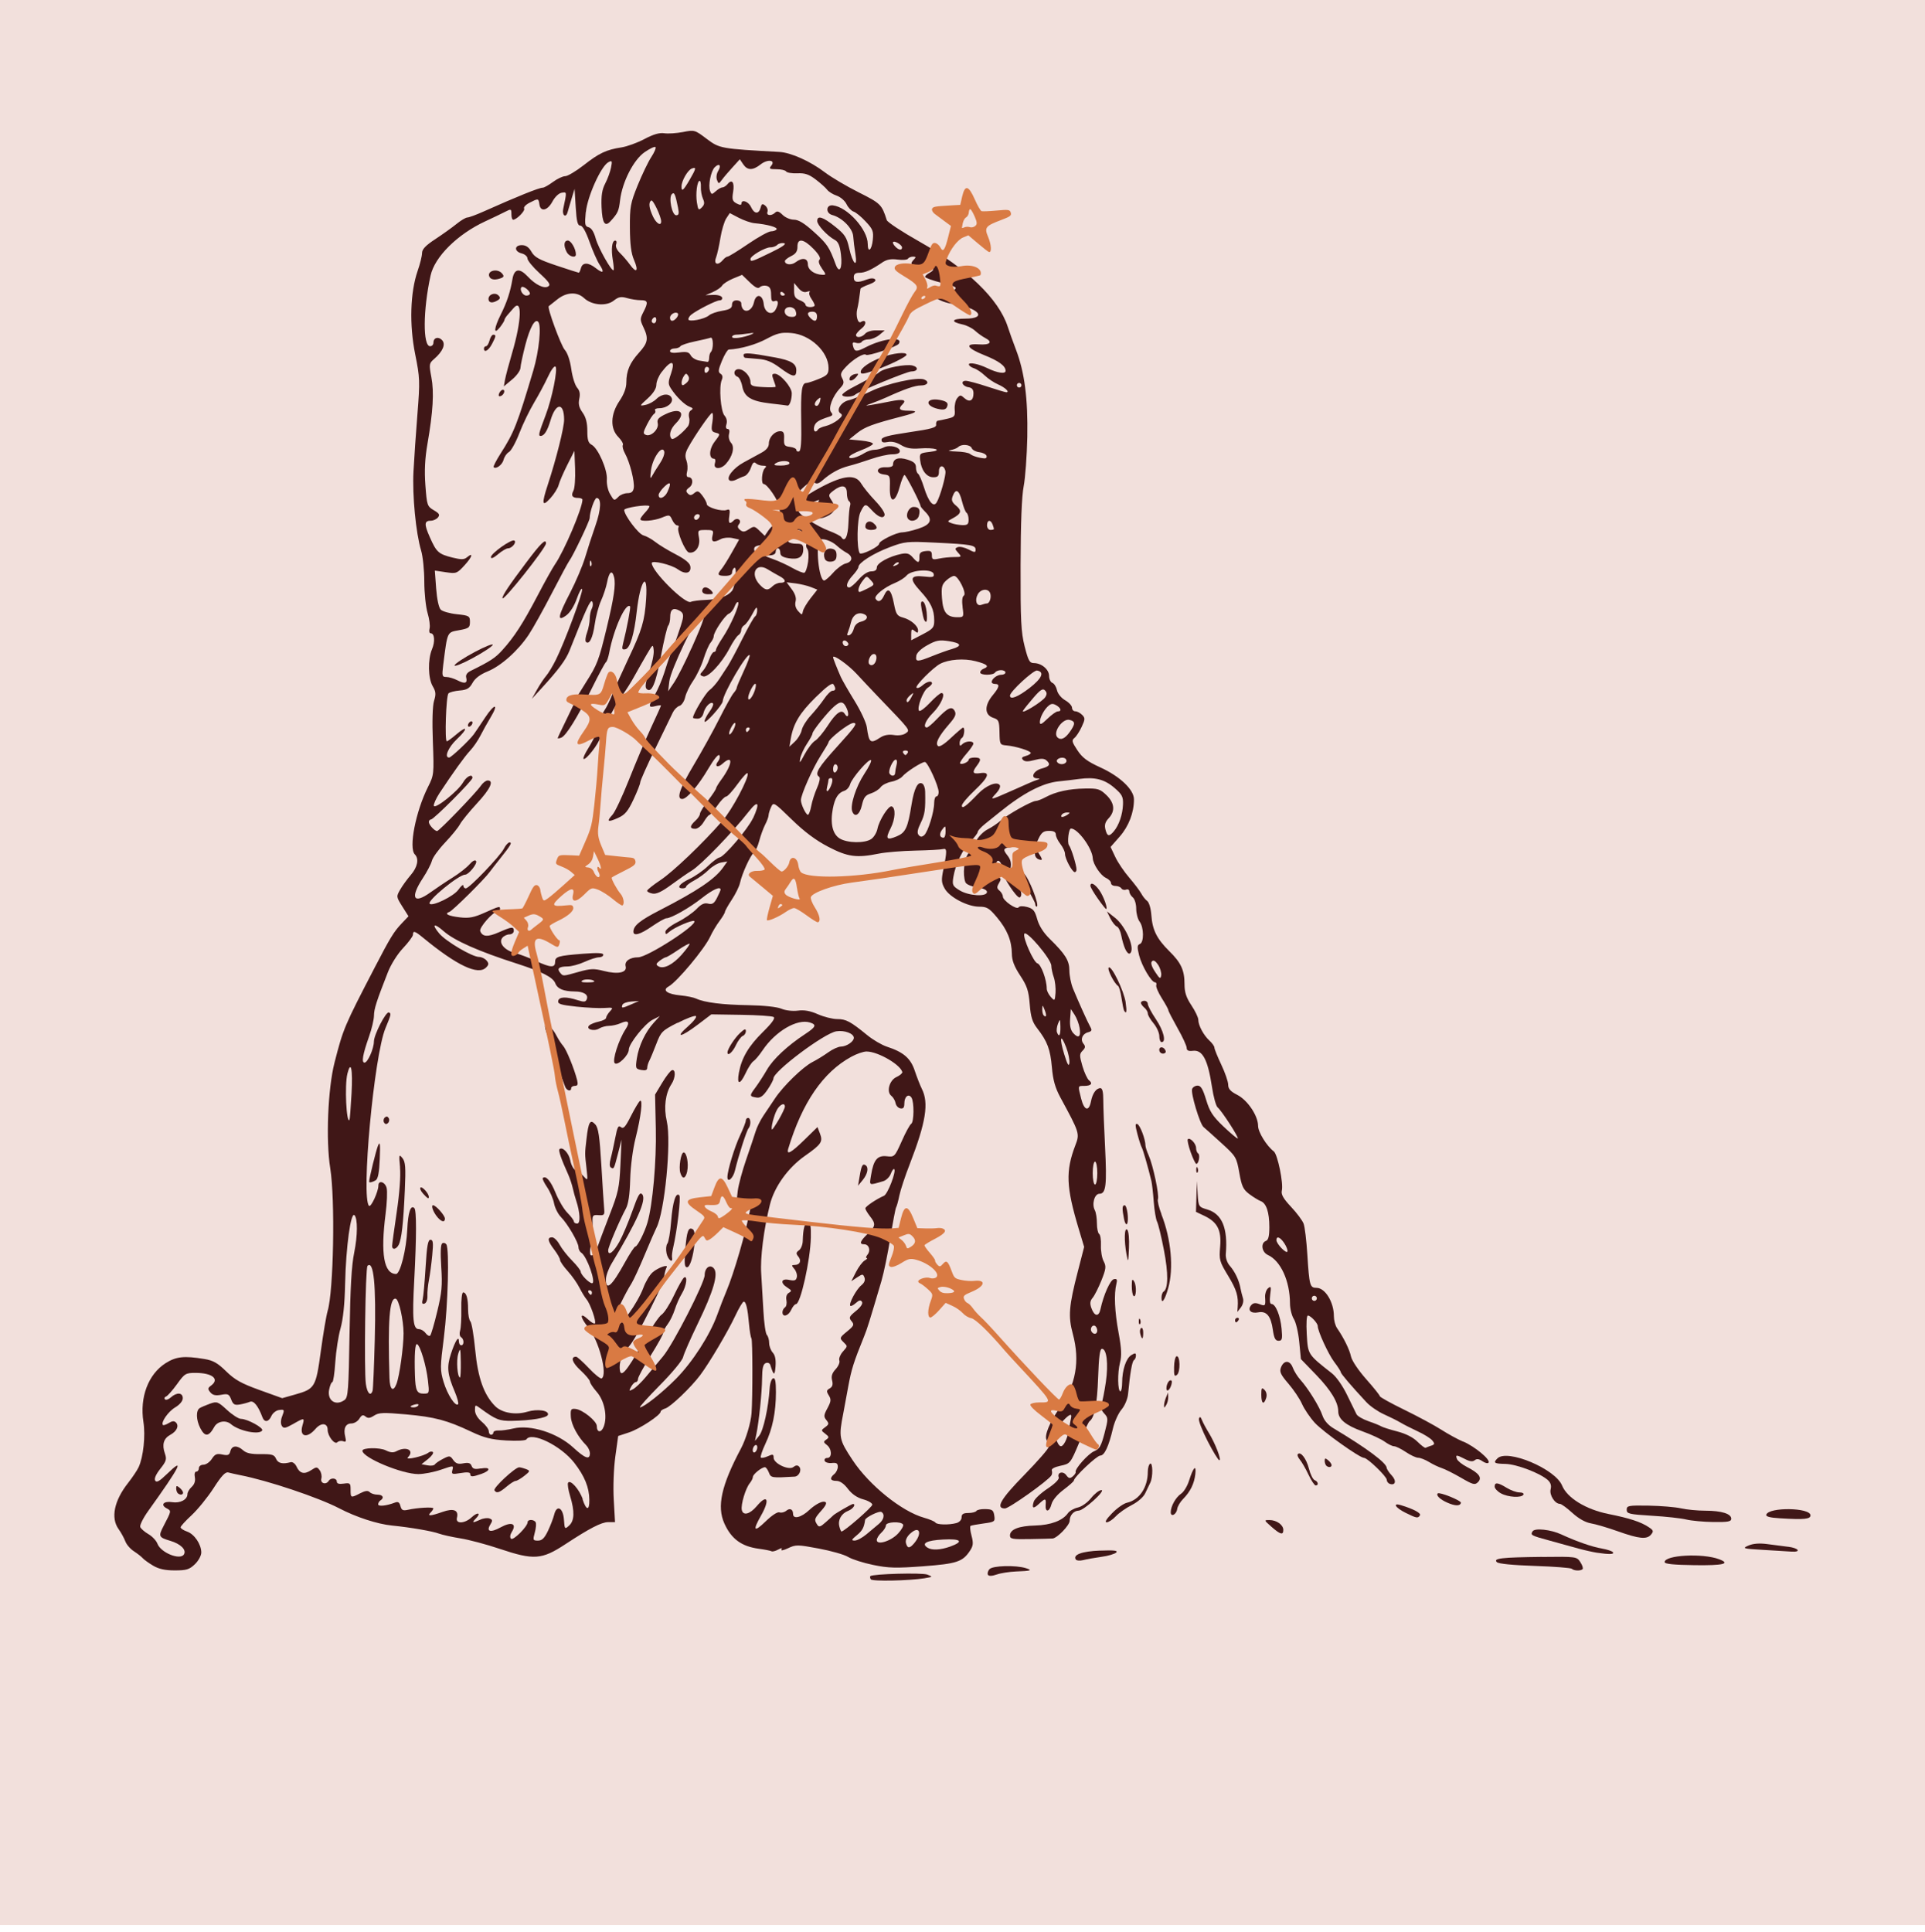 <?xml version="1.0" encoding="UTF-8"?>
<svg id="Layer_1" data-name="Layer 1" xmlns="http://www.w3.org/2000/svg" viewBox="0 0 335 336.16">
  <defs>
    <style>
      .cls-1 {
        fill: #401717;
      }

      .cls-2 {
        fill: #f2e0dc;
      }

      .cls-3 {
        fill: #d97a43;
      }
    </style>
  </defs>
  <rect class="cls-2" width="335" height="335"/>
  <g>
    <g>
      <path class="cls-1" d="M261.21,259.88c1.26.68,3.53.81,3.9.23.14-.22-.16-.4-.68-.4s-1.51-.36-2.23-.8c-1.55-.95-2.09-1-2.09-.21,0,.32.49.85,1.1,1.18Z"/>
      <path class="cls-1" d="M268.34,270.93c-7.07.08-8.52.25-7.85.91.29.29,2.76.53,6.6.66,3.38.11,6.28.34,6.45.5.36.36,1.54.4,1.87.06.14-.14-.04-.68-.39-1.22-.63-.96-.69-.97-6.68-.9Z"/>
      <path class="cls-1" d="M278.79,269.48c-1.68-.28-4.43-1.23-7.08-2.46-1.83-.85-4.62-1.15-5-.54-.41.66-.29.73,3.02,1.63,1.63.45,3.86,1.06,4.96,1.37,1.1.3,2.54.62,3.19.72,2.2.32,3.05.3,2.82-.07-.13-.2-.99-.49-1.93-.65Z"/>
      <path class="cls-1" d="M289.69,271.84c0,.32,1.58.48,5.19.53,5,.07,6.36-.25,4.3-1.03-2.88-1.09-9.49-.73-9.49.5Z"/>
      <path class="cls-1" d="M286.91,265.75c-1.36-.91-3.32-1.55-7.02-2.29-3.91-.79-7.17-2.79-8.05-4.95-1.18-2.9-9.56-6.42-11.25-4.72-.78.78-.58.92,1.42.96,1.93.05,6.04,1.61,7.37,2.83.47.43.63.95.47,1.59-.25.99.74,2.53,1.61,2.53.24,0,1.21.7,2.15,1.56,1.1,1,2.26,1.66,3.23,1.83.84.14,2.95.76,4.69,1.38,3.73,1.33,5.07,1.46,5.8.57.47-.57.42-.74-.42-1.29Z"/>
      <path class="cls-1" d="M296.75,262.89c-1.36,0-3.26-.19-4.22-.41-.96-.22-3.48-.43-5.59-.47-3.57-.06-3.85,0-3.85.71s.4.8,4.4,1.05c2.41.14,5.11.44,5.99.66.88.21,2.99.41,4.7.43,2.53.03,3.1-.07,3.1-.57,0-.87-1.67-1.39-4.52-1.4Z"/>
      <path class="cls-1" d="M311.17,269.17c-.94-.12-2.6-.33-3.7-.48-1.32-.17-2.41-.08-3.2.27-1.13.49-.98.54,2.6.75,2.09.12,4.29.27,4.89.3,1.78.12,1.26-.62-.6-.85Z"/>
      <path class="cls-1" d="M307.38,263.58c-.11.33.63.53,2.37.63,4.24.26,5.32.15,5.32-.51,0-1.36-7.24-1.47-7.69-.12Z"/>
      <path class="cls-1" d="M140.62,212.74c-.58,0-.86,1.02-.92,3.19-.01.66-.3,1.4-.66,1.65-.52.38-.54.57-.11,1.09.6.73.28,1.46-.64,1.46-.57,0-.57.08-.05.7.33.38.52,1.03.43,1.43-.13.57-.4.67-1.33.47-1.42-.31-1.61.54-.3,1.35.74.46.77.6.25.89-.38.21-.55.7-.43,1.3.1.53-.01,1.09-.25,1.24-.24.15-.44.53-.44.85,0,.94,1.03.66,1.52-.42.25-.55.62-1,.83-1,.79,0,2.5-7.65,2.59-11.59.04-2-.07-2.6-.51-2.6Z"/>
      <path class="cls-1" d="M150.61,202.76c-.5-.31-.71.09-1.02,1.99l-.27,1.59.82-1c.87-1.07,1.08-2.21.47-2.58Z"/>
      <path class="cls-1" d="M65.79,199.35c-.33.76-1.55,5.72-1.55,6.3,0,.21.63.07,1.16-.27.38-.24.6-1.39.69-3.69.1-2.65.05-3.14-.3-2.34Z"/>
      <path class="cls-1" d="M163.17,71.14c1.14.28,1.58.12,1.72-.62.09-.46-.28-.72-1.33-.92-2.39-.44-2.75.96-.4,1.54Z"/>
      <path class="cls-1" d="M91.58,255.66c-.42-.16-.96-.31-1.22-.32-.67-.04-4.58,3.58-4.31,4.01.35.57.83.43,2.1-.64.65-.55,1.36-1,1.58-1s.88-.39,1.5-.87c1.03-.81,1.05-.9.36-1.17Z"/>
      <path class="cls-1" d="M79.1,115.78c-.1.3,1.31-.26,3.15-1.25,1.84-1,3.41-2.03,3.5-2.31.09-.28-1.32.28-3.15,1.25-1.82.97-3.4,2.01-3.5,2.31Z"/>
      <path class="cls-1" d="M85.62,59.86c.72-1.38.75-1.61.21-1.61-.21,0-.5.45-.64,1-.14.55-.42,1-.61,1s-.36.18-.36.4c0,.81.8.36,1.39-.78Z"/>
      <path class="cls-1" d="M87.2,48.4c.49-.19.54-.37.18-.8-.85-1.02-2.82-.43-2.16.65.28.45,1.03.51,1.98.15Z"/>
      <path class="cls-1" d="M86.62,52.26c.46-.29.48-.49.12-.85-.59-.6-1.73-.19-1.73.62,0,.69.7.79,1.6.23Z"/>
      <path class="cls-1" d="M83.68,255.53c-1.05.19-1.4.1-1.61-.43-.19-.51-.55-.62-1.44-.45-.9.18-1.31.04-1.76-.59-.54-.77-.64-.78-1.78-.19-.67.34-1.31.79-1.43.98-.12.19-.69.26-1.26.15l-1.05-.2,1.14-.9c.62-.5,1-1.04.85-1.2-.16-.16-.52-.12-.8.1-.78.61-4.12,1.37-3.56.81,1.21-1.21-.24-2-1.97-1.08-.55.3-1.07.26-1.87-.14-1.05-.53-4.12-.48-4.07.08.1,1.23,6.88,4.05,9.73,4.05.94,0,2.71-.34,3.93-.76,2.21-.76,2.21-.76,2,.05-.19.74-.08.78,1.44.53,1.1-.19,1.66-.14,1.66.15,0,.55.36.55,1.94,0,1.68-.59,1.62-1.26-.08-.94Z"/>
      <path class="cls-1" d="M31.26,258.9c-.49-.4-.6-.38-.6.08,0,.33.12.7.26.85.38.38.94.33.94-.08,0-.19-.27-.57-.6-.85Z"/>
      <path class="cls-1" d="M66.95,194.48c-.22.22-.27.61-.11.87.2.31.42.33.69.07.22-.22.27-.61.11-.86-.19-.31-.42-.34-.69-.07Z"/>
      <path class="cls-1" d="M86.66,96.45c.68-.57,1.46-1.03,1.75-1.03.68,0,1.55-1.07,1.1-1.35-.49-.31-4.07,2.23-4.08,2.88,0,.34.45.16,1.23-.49Z"/>
      <path class="cls-1" d="M69.61,203.15c.14,1.5-.07,4.42-.57,7.79-.44,2.97-.8,5.62-.8,5.89,0,.73.72.6,1.14-.2.5-.95.82-3.78,1.07-9.5.18-4.01.11-4.94-.42-5.6-.59-.73-.62-.62-.41,1.61Z"/>
      <path class="cls-1" d="M116.13,216.42c-.21.27-.27,1.03-.13,1.7.25,1.13,1.15,1.82.95.72-.05-.27.03-1.04.19-1.7.69-2.92,1.39-8.82,1.08-9.13-.61-.62-1.16,1.15-1.43,4.57-.14,1.85-.44,3.58-.66,3.85Z"/>
      <path class="cls-1" d="M81.83,125.59c-.22.14-.4.43-.4.65s.18.29.4.15c.22-.14.4-.42.4-.64s-.18-.29-.4-.16Z"/>
      <path class="cls-1" d="M254.66,250.89c-.95-.4-2.7-1.36-3.88-2.12-1.18-.75-4.07-2.31-6.41-3.45-2.34-1.14-4.25-2.2-4.25-2.36s-1.06-1.48-2.36-2.95c-1.34-1.51-2.49-3.21-2.65-3.95-.27-1.25-1.28-3.28-2.43-4.94-.31-.44-.55-1.37-.55-2.08,0-2.45-1.52-4.93-3.03-4.93-1.14,0-1.25-.38-1.59-5.8-.15-2.41-.44-4.83-.65-5.37-.2-.54-1.18-1.86-2.18-2.92-1.36-1.45-1.76-2.17-1.61-2.82.31-1.26-.73-6.33-1.4-6.84-1.24-.94-2.73-3.36-2.73-4.43,0-1.76-1.82-4.48-3.62-5.4-1.18-.6-1.58-1.05-1.58-1.76,0-.53-.54-2.1-1.2-3.49-.66-1.4-1.2-2.73-1.2-2.97s-.38-.78-.84-1.2c-1.02-.92-1.96-2.67-1.96-3.64,0-.4-.54-1.53-1.2-2.52-.9-1.36-1.2-2.26-1.2-3.68,0-2.43-.6-3.74-2.66-5.76-2.16-2.14-2.93-3.68-3.11-6.23-.08-1.18-.4-2.25-.72-2.49-.32-.23-.79-.82-1.04-1.3-.26-.48-1.2-1.72-2.08-2.75-.89-1.03-1.99-2.65-2.44-3.61l-.82-1.74,1.59-1.81c1.57-1.79,2.49-4.18,2.48-6.48,0-1.69-2.45-4.01-5.86-5.56-2.26-1.03-3.14-1.69-3.99-2.99-.94-1.42-1.02-1.72-.52-2.12.32-.25.89-1.12,1.27-1.94.62-1.33.62-1.55.07-2.1-.34-.34-.87-.61-1.18-.61s-.57-.28-.57-.62-.53-.92-1.19-1.3c-.68-.39-1.29-1.14-1.42-1.74-.13-.59-.49-1.17-.81-1.29-.31-.12-.57-.67-.57-1.21,0-1.12-1.32-2.23-2.65-2.23-.74,0-.97-.42-1.6-2.9-.63-2.48-.73-4.48-.71-14.09.02-7.4.2-12.07.54-13.79.28-1.43.56-5.3.63-8.59.12-6.66-.47-11.25-1.98-15.19-.5-1.32-1.15-3.11-1.43-3.99-1.57-4.82-7.07-10.11-15.39-14.81-3-1.69-5.55-3.37-5.66-3.73-.87-2.72-1.05-2.9-4.91-4.84-2.13-1.07-4.74-2.62-5.82-3.44-2.56-1.95-5.93-3.47-7.96-3.58-10.21-.56-10.42-.6-12.65-2.28-2.06-1.56-2.13-1.58-4.13-1.18-1.12.21-2.58.31-3.24.21-.83-.13-1.9.18-3.45,1-1.24.66-3.05,1.31-4,1.46-2.63.4-3.9.99-6.58,3.1-1.35,1.05-2.8,1.91-3.22,1.91s-1.38.45-2.12,1c-.75.55-1.54,1-1.77,1-.66,0-4.45,1.53-10.34,4.16-1.27.57-2.53,1.03-2.8,1.03s-1.13.51-1.89,1.13c-.77.62-2.43,1.81-3.69,2.64-1.67,1.09-2.3,1.76-2.3,2.41,0,.49-.34,1.9-.77,3.12-1.29,3.75-1.46,9.35-.43,14.47.83,4.13.85,4.71.4,10.39-.27,3.31-.57,7.82-.69,10.02-.22,4.2.41,10.71,1.33,13.79.3.99.55,3.41.55,5.39,0,1.98.27,4.44.57,5.46.31,1.03.47,2.25.35,2.7-.12.46-.04.83.18.83.69,0,.81,1.43.24,2.78-.75,1.8-.69,5.04.12,6.43.55.93.6,1.39.24,2.54-.27.88-.35,3.55-.21,7.15.21,5.61.19,5.78-.84,7.83-2.15,4.28-3.4,10.66-2.29,11.76.75.76.47,2.2-.7,3.56-.62.72-1.46,1.87-1.85,2.55-.7,1.22-.7,1.25.36,2.94l1.08,1.71-1.2,1.26c-1.33,1.4-1.98,2.45-4.67,7.64-5.34,10.29-5.48,10.63-7.01,16.59-1.15,4.52-1.52,13.51-.74,18.35.87,5.41.59,21.38-.45,24.83-.23.77-.76,3.9-1.18,6.96-.87,6.36-1.02,6.61-4.47,7.59l-2.26.64-3.94-1.42c-3.17-1.14-4.31-1.78-5.81-3.25-1.49-1.46-2.27-1.9-3.8-2.15-3.53-.58-4.91-.43-6.74.73-3.02,1.93-4.53,5.93-3.86,10.22.38,2.38-.01,6.1-.83,7.87-.25.55-1.08,1.78-1.83,2.74-2.43,3.08-3.06,6.08-1.67,8.03.44.61.96,1.57,1.18,2.14.21.57.89,1.35,1.51,1.74.61.4,1.29.93,1.52,1.19.21.25,1.03.84,1.8,1.3,1,.59,2.08.83,3.77.83,2.04,0,2.54-.15,3.5-1.07.62-.59,1.12-1.5,1.12-2.04,0-1.43-1.2-3.21-2.48-3.65-.61-.21-1.12-.55-1.12-.74s.87-1.14,1.93-2.12c1.05-.98,2.77-3.09,3.81-4.7,1.39-2.17,2.06-2.87,2.57-2.72.38.1,1.33.32,2.09.47,4.76.92,13.6,3.89,17.19,5.76,2.94,1.54,6.66,2.75,9.18,3,3.22.32,7.09.99,8.2,1.41.57.21,2.23.58,3.7.82,1.47.23,4.56,1.05,6.87,1.83,5.94,1.99,7.31,1.89,11.42-.81,4.23-2.78,6.29-3.84,7.44-3.84h1.2l-.22-3.9c-.13-2.24-.01-5.43.27-7.49l.5-3.6,1.91-.63c1.86-.62,5.48-3.01,5.48-3.61,0-.17.37-.42.83-.56.94-.3,4.46-3.67,6.05-5.79,1.61-2.15,4.78-7.51,6.09-10.29.64-1.37,1.31-2.5,1.49-2.5.4,0,.68,1.18.92,3.91.1,1.16.29,2.28.42,2.49.21.34.22,10.16.02,12.99-.12,1.68-.97,4.52-1.85,6.18-3.42,6.43-4.22,10.08-2.87,13.06,1.21,2.67,2.97,3.96,5.97,4.37,1.06.14,2.06.34,2.23.44.15.09.68-.03,1.14-.29.61-.32.77-.33.58-.01-.15.25.36.14,1.15-.23,1.35-.64,1.64-.64,5.32.05,2.15.4,4.46,1.05,5.14,1.47.68.41,2.65,1.04,4.37,1.39,2.66.55,3.98.58,8.68.23,5.87-.44,6.89-.78,8.16-2.72.56-.85.6-1.31.26-2.6-.23-.86-.31-1.63-.17-1.71.13-.08,1.16-.27,2.27-.42,1.93-.26,2.02-.32,1.86-1.37-.14-.94-.35-1.1-1.52-1.13-.75-.03-1.47.12-1.59.32-.12.19-.75.36-1.4.36-.88,0-1.18.19-1.18.75,0,.44-.37.85-.9,1-1.33.36-3.42.3-3.66-.09-.12-.19-1.01-.57-1.98-.84-3.88-1.09-9.54-5.66-12.42-10.01-2.38-3.6-2.45-3.98-1.62-8.19.13-.66.51-2.73.85-4.6.57-3.08.93-4.22,2.78-8.79.53-1.3.88-2.43,3-9.6.42-1.43,1.12-4.82,1.55-7.53.44-2.71.89-5.08,1-5.27.12-.19.38-1.12.57-2.07.19-.94,1.01-3.43,1.83-5.52,2.8-7.25,3.33-10.59,2.08-13.06-.31-.62-.86-2.04-1.23-3.14-.71-2.17-1.97-3.25-4.85-4.19-.88-.29-2.41-1.18-3.4-1.99-2.94-2.4-3.7-2.81-5.24-2.81-.8,0-2.32-.38-3.36-.84-1.33-.59-2.38-.78-3.48-.63-.9.12-2.13-.02-2.87-.33-.78-.33-3.06-.57-5.75-.62-4.5-.07-7.62-.46-9.08-1.14-.44-.21-1.67-.46-2.73-.56-2.34-.22-3.25-.91-2.07-1.56,1.46-.8,6.25-6.54,7.23-8.66.36-.79,1.09-2.02,1.62-2.72.52-.7.95-1.42.95-1.59s.53-1.13,1.18-2.11c.65-.98,1.3-2.3,1.44-2.94.36-1.63,1.8-4.8,2.41-5.27.28-.21.7-1.14.94-2.06.24-.92.7-2.17,1.02-2.8.33-.62.59-1.35.6-1.61,0-.27.19-.91.43-1.43.42-.94.49-.9,3.62,2.15,2.17,2.12,4.19,3.62,6.32,4.73,3.41,1.78,4.95,1.98,8.85,1.19,1.18-.24,4.04-.47,6.35-.52,2.31-.05,4.47-.17,4.8-.27.7-.2.7.4.05,3.57-.38,1.84-.34,2.31.25,3.34.87,1.5,3.98,3.12,5.99,3.12,1.33,0,1.73.24,3.08,1.85,1.79,2.13,2.58,4.07,2.6,6.35.01,1.15.42,2.22,1.45,3.78,1.19,1.8,1.47,2.64,1.66,4.98.18,2.25.45,3.11,1.31,4.22,1.76,2.27,2.27,3.62,2.55,6.79.19,2.22.58,3.56,1.46,5.2,3.37,6.21,3.4,6.32,2.62,8.35-1.72,4.51-1.61,7.24.59,14.56l.94,3.13-1.1,4.27c-1.56,6.02-1.7,7.81-.87,10.87,1.28,4.74.54,8.87-2.31,12.91-1.69,2.39-2.67,4.76-2.27,5.5.21.39.38.95.38,1.25s-1.89,2.46-4.2,4.83c-4.16,4.24-5.11,5.88-3.41,5.88.71,0,7.44-4.78,8.07-5.73.14-.21.18-.6.08-.87-.11-.29.47-.61,1.52-.83,1.68-.36,1.72-.4,3.21-3.94.84-1.96,1.66-3.68,1.83-3.8.87-.63,1.34-3,1.5-7.57.12-3.66.31-5.04.67-5.04.83,0,1.13,2.63.68,5.76-.24,1.63-.57,3.34-.75,3.8-.23.59-.1,1.07.44,1.67.74.81.74.91.07,3.49-.58,2.2-.88,2.73-1.79,3.1-1.05.44-3.41,3.09-3.23,3.63.05.14-.18.49-.51.76-.49.4-.7.36-1.13-.23-.58-.79-1.63-.45-1.3.4.12.31-.67,1.1-1.94,1.95-1.18.78-2.27,1.8-2.41,2.27-.38,1.19-.08,1.31.91.38,1.11-1.03,1.26-1,1.16.18-.1,1.37.66,1.27,1.02-.13.18-.69,1.02-1.7,2.09-2.5.98-.74,1.8-1.46,1.8-1.61.03-.6,3.99-4.34,4.59-4.34.73,0,1.47-1.57,2.21-4.72.27-1.16.94-2.65,1.5-3.3.56-.66,1.05-1.84,1.13-2.67.35-3.66.7-5.72,1.03-5.92.19-.12.34-.48.34-.79,0-.48-.14-.49-.81-.08-.92.57-1.58,2.59-1.59,4.8,0,.82-.14,1.5-.3,1.5-.48,0-.53-3.25-.07-5,.32-1.23.26-2.43-.25-5.2-.68-3.64-.82-6.77-.38-8.5.19-.75.09-.92-.43-.82-.64.12-1.8,2.72-2.35,5.26-.29,1.35-1.06,1.22-1.58-.25-.28-.79-.22-1.24.23-1.77.33-.39,1.02-1.76,1.53-3.03.81-2.04.85-2.44.38-3.33-.3-.55-.51-1.8-.47-2.76.04-.96-.1-1.85-.31-1.98-.21-.14-.39-.96-.39-1.85s-.16-1.91-.36-2.28c-.57-1.07-.06-2.87.8-2.87,1.14,0,1.31-1.48.98-8.15-.17-3.32-.31-6.98-.31-8.13,0-1.43-.16-2.1-.5-2.1-.73,0-1.37.89-1.65,2.34-.36,1.8-1.18,1.56-1.7-.51-.58-2.3-.6-2.22.49-2.22,1.22,0,1.59-.41.89-.96-.31-.24-.83-1.36-1.16-2.49-.53-1.84-.53-2.11.03-2.68.49-.49.53-.75.16-1.2-.61-.74-.21-1.74.79-2,.64-.17.72-.36.39-.94-.48-.85-2.1-4.46-3.01-6.67-.35-.85-.63-2.26-.63-3.14,0-1.73-.7-2.85-3.45-5.54-1.06-1.04-1.83-2.25-2.15-3.4-.41-1.48-.7-1.83-1.74-2.11-.75-.2-1.35-.18-1.5.06-.33.49-2.74-1.18-2.74-1.9,0-.29-.26-.74-.58-1.01-.47-.38-.49-.64-.1-1.29.38-.64.38-.86-.02-1-.56-.2-.7-2.91-.14-2.91.44,0,.85.99.85,2.02,0,.81,2.34,4.37,2.88,4.37.17,0,.32-.26.32-.59,0-.86-1.28-3.41-1.72-3.41-.21,0-.27-.53-.14-1.16.16-.82,0-1.46-.56-2.17-.92-1.16-.75-1.34,1.42-1.5,1.76-.12,3.4.56,3.4,1.41,0,.3.27.65.6.77.77.29.75.06-.04-1.16-.59-.9-.59-1.09.02-2.38.54-1.13.89-1.4,1.85-1.4.81,0,1.18.19,1.18.64,0,.34.36,1.09.8,1.65.44.56.8,1.33.8,1.72,0,.83,1.25,3.17,1.7,3.17.16,0,.3-.2.3-.45,0-.75-.91-3.71-1.31-4.23-.34-.45-.05-2.91.35-2.91,1.19,0,3.7,3.43,3.79,5.17.05,1.04,1.36,3,2.29,3.42.48.22.88.62.88.9s.34.5.77.5.89.19,1.04.43c.14.23.51.33.82.21.31-.12.56.03.56.32s.27.76.6,1.03c.34.28.6,1.15.6,1.97s.27,1.83.59,2.25c.76,1.01.79,3.62.04,3.9-.46.18-.48.54-.13,1.95.46,1.85,2.15,4.72,2.78,4.72.21,0,.3.22.21.49-.09.27.34,1.29.97,2.28.62.98,1.13,1.91,1.13,2.07s.72,1.55,1.59,3.1c.89,1.56,1.6,3.11,1.6,3.46,0,.46.31.61,1.1.51,1.67-.19,2.58,1.54,3.3,6.25.26,1.75.71,3.37.99,3.6.72.59,3.83,5.41,3.49,5.41-.15,0-1.29-.96-2.52-2.13-1.83-1.75-2.36-2.57-2.97-4.6-.56-1.86-.92-2.47-1.48-2.47-.4,0-.84.26-.96.59-.27.71,1.35,6.1,1.99,6.62.25.21,1.65,1.45,3.09,2.77,2.56,2.33,2.65,2.48,3.13,5.18.42,2.38.68,2.92,1.76,3.73.7.52,1.59,1.07,1.97,1.21.97.36,1.5,1.93,1.5,4.52,0,1.57-.17,2.25-.6,2.41-.96.37-.73,1.96.36,2.45,2.21,1.01,3.81,4.5,3.83,8.4,0,.94.31,2.16.66,2.71.36.55.79,2.35.95,4l.29,3,2.66,2.75c2.57,2.67,3.84,4.77,3.84,6.36,0,1.34,1.31,2.42,4.2,3.46,1.54.55,3.28,1.36,3.88,1.8.59.43,1.33.8,1.64.8s1.22.45,2.04,1c.81.55,1.78,1,2.15,1s1.24.34,1.91.75c.68.42,1.67.88,2.2,1.05.53.17,2.04.92,3.33,1.67,2.11,1.23,2.43,1.31,2.97.77.77-.77.18-1.57-1.95-2.65-.81-.42-1.58-1.03-1.71-1.37-.3-.77-.12-.77,1.39,0,.84.44,1.35.5,1.7.21.35-.29.75-.24,1.35.18.46.32.94.43,1.07.23.33-.53-2.41-2.8-4.42-3.66ZM164.1,267.91c3.17-.17,3.7.34,1.24,1.23-1.65.59-3.17.67-3.92.19-1.17-.74-.17-1.27,2.68-1.42ZM186.4,246.72c-.14.66-.33,1.69-.42,2.28-.1.6-.37,1.45-.61,1.9-.61,1.14-1.06,1.01-1.57-.45-.24-.69-.44-1.31-.44-1.37s.74-.88,1.65-1.84q1.65-1.74,1.39-.53ZM190.58,230.74c.2.12.37.49.37.8,0,.66-.63.77-1,.18-.32-.53.16-1.28.63-.98ZM190.56,202.14c.21,0,.4.9.4,2s-.18,2-.4,2-.4-.9-.4-2,.18-2,.4-2ZM186.23,177.31l.12-1.72.67,1.02c.36.56.75,1.59.86,2.28.25,1.54-.19,1.9-1.1.9-.47-.52-.64-1.28-.55-2.48ZM185.55,182.28c.38.98.62,2.2.55,2.72-.1.68-.35.25-.9-1.55-.89-2.91-.64-3.76.35-1.17ZM181.62,176.69c-.14-.14-.25-.64-.24-1.1.03-.76.06-.75.41.13.39.98.31,1.45-.17.97ZM184.12,178.14c.36-.9.39-.86.42.52.03,1.52-.23,1.94-.6.98-.11-.29-.03-.96.18-1.5ZM178.25,162.52c.28-.83,4.71,4.39,4.71,5.54,0,.43.19,1.33.43,2.01.23.67.36,1.89.3,2.71-.12,1.44-.14,1.46-.83.7-.38-.43-.7-1.07-.7-1.44,0-1.55-.99-4.23-1.63-4.4-.64-.17-2.53-4.39-2.28-5.12ZM186.16,125.28c1.01.26,1,.7-.03,2.15-.81,1.12-1.55,1.44-2.11.89-.86-.86.9-3.37,2.13-3.04ZM185.54,132.62c-.31.49-1.27.47-1.58-.03-.31-.49.79-.97,1.39-.61.23.14.32.43.19.64ZM183.84,122.74c.83.51.95,1.06.24,1.06-.27,0-1.07.57-1.8,1.28-1.01.98-1.32,1.12-1.32.59,0-.83.79-2.28,1.58-2.91.43-.34.76-.34,1.3-.01ZM181.85,120.14c.36.36.37.67.06,1.17-.51.81-4.33,3.14-3.87,2.36.18-.3,1-1.32,1.83-2.28,1.18-1.37,1.61-1.63,1.98-1.25ZM177.36,66.64c.22,0,.4.17.4.4s-.17.4-.4.4-.4-.18-.4-.4.17-.4.4-.4ZM180.5,116.69c1.31.25.83,1.35-1.3,3.01-2.05,1.59-3.44,2.14-3.44,1.35,0-.7,4.11-4.49,4.74-4.37ZM156.18,42.25c.44.23.8.6.8.81,0,.53-.55.48-1.12-.09-.75-.75-.57-1.19.32-.72ZM153.49,45.7c.81-.54,1.54-.69,2.7-.53.87.12,1.69.05,1.82-.15.12-.2.52-.36.88-.36.51,0,.55.1.18.47-.85.85-.52,1.12,1.29,1.12,2,0,2.65.55,1.44,1.2-.45.24-.81.56-.81.73s1.29.63,2.87,1.04c2.6.67,2.8.79,2.13,1.29-.42.3-1.48.55-2.37.56h-1.62s.91.77.91.77c.51.42,1.76.89,2.8,1.03,4.6.66,6.27,2.58,2.26,2.58-2.37,0-2.63.55-.47,1.01.72.15,1.69.64,2.18,1.09.49.45,1.28,1.01,1.76,1.26,1.4.72.86,1.26-1.1,1.12-2.52-.17-2.13.64.89,1.85,2.58,1.03,3.77,1.89,3.77,2.75,0,.6-1.42.39-3.19-.47-1.5-.73-3.2-1.07-3.2-.64,0,.21.4.51.87.66.48.15,1.33.72,1.9,1.27.56.54,1.6,1.24,2.3,1.54,1.24.54,2.11,1.37,1.44,1.37-.18,0-1.68-.45-3.32-.99-1.65-.55-3.32-.99-3.72-1-1.01-.01-.6.96.47,1.12.61.09.86.41.86,1.07,0,1.26-.68,1.62-1.57.83-.66-.6-.76-.6-1.26,0-.3.36-.49,1.24-.44,1.95.1,1.18-.01,1.33-1.21,1.61-.73.17-1.5.34-1.72.36-.22.03-.35.34-.3.68.08.51-.8.76-4.7,1.33-3.68.55-4.8.85-4.8,1.31s.29.55,1.1.39c.69-.14,1.54.06,2.3.53.87.53,1.75.7,3.19.59,2.7-.2,4.26.31,1.8.6-1.72.2-1.8.26-1.67,1.41.18,1.76,1.12,3,2.28,3,.8,0,.99-.2.99-1.03,0-1.15.9-1.16,1.13-.02.13.7-.93,4.47-1.54,5.45-.55.89-1.41-.14-2.18-2.6-.38-1.21-.85-2.3-1.05-2.42-.2-.12-.36-.62-.36-1.1,0-.66-.36-1-1.49-1.35-1.56-.49-2.5-.16-2.5.88,0,.32-.48.49-1.3.45-1.62-.07-1.85,1.08-.25,1.26,1,.12,1.05.24,1,2.2-.08,2.88.92,2.87,1.7-.02.31-1.15.7-2.1.85-2.1.25,0,2.79,4.93,2.79,5.42,0,.1.36.54.8.98,1.37,1.37,1.03,2.23-1.18,2.95-1.08.36-2.35.64-2.81.64-1.01,0-4.01,1.48-4.01,1.97,0,.53-3.14,2.06-3.39,1.65-.55-.9-.47-5.86.12-7.11.73-1.53.9-1.57,1.9-.46,1.15,1.27,2.05,1.65,2.31.98.12-.34-.53-1.37-1.6-2.49-1-1.05-2.1-2.41-2.46-3.02-.98-1.65-2.95-1.5-6.87.55-1.74.9-3.25,1.89-3.36,2.2-.29.74-1.44.71-1.44-.04,0-.32.67-1.21,1.5-1.97,1.12-1.02,1.63-1.26,2.01-.94.38.31.75.21,1.4-.36,1.44-1.27,2.93-2.09,4.56-2.51.84-.21,2.59-.75,3.88-1.2,1.3-.46,2.97-.83,3.7-.83.87,0,1.33-.19,1.33-.55,0-.74-1.81-1.16-2.78-.65-.42.22-1.14.41-1.61.41s-1.24.25-1.73.55c-1.27.8-2.69,1.17-2.69.7,0-.21.92-.73,2.03-1.15,1.11-.42,2.06-.92,2.1-1.13.04-.21-.87-.46-2.03-.57l-2.1-.2,1.41-1.13c1.34-1.06,2.73-1.57,7.73-2.87,2.67-.68,3.03-1,1.13-1-1.52,0-1.8-.31-.99-1.11.79-.79.1-.96-2.13-.51-1.18.24-2.67.52-3.34.62-1.12.18-1.11.16.2-.32.77-.28,1.85-.72,2.4-.97,3.19-1.46,5.03-2.1,6.05-2.1,1.2,0,1.56-.66.57-1.05-1.2-.45-6.47.71-9.22,2.04-1.54.74-3.28,1.46-3.88,1.58-1.33.29-2.27,1.74-1.45,2.28.42.27.33.52-.46,1.16-.55.44-1.5.91-2.11,1.05-.6.13-1.2.4-1.32.59-.42.68-.89.33-.68-.49.21-.77.75-1.13,2.65-1.74.57-.18.64-.36.29-.77-.54-.66.25-2.77,1.54-4.15.7-.73.77-1.05.4-1.74-.38-.72-.28-1.02.68-2.04,1.24-1.31,3.1-2.42,3.46-2.06.3.3,5.39-1.41,5.71-1.93.81-1.31-2.73-.94-5.72.6-1.66.86-1.98.83-2.24-.16-.17-.65-.06-.77.52-.58.4.12.85.04.99-.19.14-.23.68-.42,1.19-.42s1.35-.35,1.87-.78l.94-.79h-1.45c-.81-.02-1.67.23-1.95.57-.55.66-1.6.81-1.6.23,0-.2.45-.73,1.01-1.17.92-.72.75-1.66-.18-1.08-.51.32-.91-1.11-.62-2.25.19-.78.32-1.57.57-3.55.02-.12.68-.45,1.47-.74.89-.32,1.3-.66,1.06-.89-.23-.23-.79-.22-1.46.04-1.61.61-2.24.51-2.24-.38,0-.58.27-.8.96-.8.98,0,2.03-.47,3.95-1.76ZM167.51,105.66c.23,1.7.21,1.75-.87,1.75-1.87,0-2.53-.8-2.71-3.3-.14-1.93-.03-2.38.72-3.08.48-.45,1.11-.81,1.39-.81.74,0,2.25,3.08,1.69,3.43-.28.17-.36.92-.21,2.02ZM157.63,127.6c-.44.32-1.26.44-2.08.31-.89-.14-1.69,0-2.35.43-1.73,1.14-1.97.96-2.35-1.8-.11-.8-1.08-2.87-2.15-4.6-1.07-1.73-2.13-3.59-2.38-4.14-.7-1.6-1.34-3.22-1.34-3.43,0-.55,2.61,1.29,4.09,2.89.94,1.02,2.59,2.77,3.66,3.89,5.87,6.11,5.69,5.87,4.89,6.45ZM157.97,131c-.14.21-.31.4-.4.4s-.27-.18-.4-.4c-.14-.22.04-.4.4-.4s.53.18.4.4ZM156.03,133.09c-.13.49-.24,1.13-.25,1.4,0,.59-.65.67-.98.13-.29-.47.58-2.43,1.09-2.43.21,0,.27.4.14.9ZM133.06,93.22l-.9-.87c-.83-.81-.96-.83-1.83-.25-.76.5-1.05.52-1.54.12-.44-.36-.49-.64-.18-1.01.55-.68-.3-1.26-.93-.63-.74.74-.96.51-.76-.81.15-1.03.06-1.22-.44-1.03-.86.33-3.47-.44-3.49-1.03,0-.27-.35-.92-.76-1.46-.65-.85-.85-.9-1.41-.44-.51.43-.76.44-1.13.06-.38-.38-.32-.61.27-1.05.77-.57.65-1.79-.18-1.79-.29,0-.36-.37-.21-.97.14-.54.08-1.42-.12-1.95-.28-.72-.2-1.31.3-2.21,1.15-2.1,3.85-6.01,4.17-6.04.17-.01.19.71.05,1.6-.23,1.42-.16,1.65.58,1.84.83.22.83.23-.18,1.56-1,1.31-1.05,2.97-.1,2.97.22,0,.29.36.14.8-.32,1.04,1,1.11,1.91.1,1.17-1.29,1.58-2.93.91-3.66-.34-.38-.49-1.03-.36-1.54.14-.55.05-.88-.24-.88s-.38-.31-.21-.83c.16-.5.03-1.09-.34-1.5-.66-.75-1-5.01-.47-6.21.21-.49.13-.86-.22-1.07-.45-.28-.4-.68.25-2.26.44-1.06.97-1.93,1.18-1.95,2.03-.1,4.72-.86,6.56-1.85,1.85-.99,2.56-1.17,4.29-1.03,3.31.26,6.52,3.26,6.52,6.1,0,1.04-.23,1.3-1.71,1.9-.93.38-1.9.7-2.15.7-.81,0-.99,1.31-.9,6.57.07,3.65-.04,5.22-.37,5.33-.26.09-.47-.03-.47-.25s-.49-.46-1.1-.53c-.96-.11-1.09-.29-1.04-1.43.05-1.01-.1-1.3-.67-1.3-1,0-1.98,1.07-1.98,2.15,0,.6-.43,1.13-1.3,1.6-.71.39-2.1,1.14-3.08,1.68-1.82.98-3.14,2.71-2.43,3.15.21.14.71.06,1.1-.14.4-.21,1.04-.49,1.43-.61.4-.12.92-.77,1.15-1.46.3-.88.55-1.11.86-.8.24.23.79.43,1.23.43.62,0,.7.1.32.47-.52.53-.66,2.72-.17,2.72.61,0,2.59,2.91,2.68,3.94.05.58.22,1.36.38,1.72.16.36.23,1.32.16,2.13-.1,1.17-.22,1.37-.62.96-.27-.27-.5-.74-.5-1.02,0-.8-.63-.62-1.31.38l-.61.9ZM133.21,94.75s-.37.47-.85.98c-.84.87-.88.88-1.07.14-.16-.59.04-.82.84-.97.58-.12,1.06-.18,1.07-.14ZM126.2,100.21c.77,0,1.2-.2,1.2-.58,0-.31.17-.68.37-.81.57-.35.21,3.29-.4,4.02-.79.96-2.33,1.48-4.57,1.56-1.1.04-2.26.19-2.59.34-.98.45-6.79-5.33-6.79-6.75,0-.55,3.42.27,4.52,1.07,1.32.96,2.38.73,2.2-.49-.08-.58-.9-1.24-2.54-2.1-1.33-.69-2.93-1.66-3.56-2.16-.63-.5-1.56-1.01-2.06-1.14-.86-.21-3.35-3.51-3.35-4.43,0-.39,4.01-1.01,4.37-.67.1.08-.22.57-.7,1.08-.48.51-.87,1.05-.87,1.2,0,.48,2.37.3,3.77-.28,1.28-.53,1.36-.51,1.78.4.24.53.63.96.87.96s.34.15.22.34c-.36.59,1.17,4.25,1.83,4.38,1.14.21,2.02-1.09,1.74-2.58-.24-1.31-.22-1.34,1.18-1.34,1.32,0,1.41.07,1.17,1-.27,1.1.18,1.27,1.48.57.44-.23,1.33-.31,1.98-.17l1.18.26-1.27,2.26c-.7,1.25-1.52,2.55-1.81,2.89-.8.94-.66,1.17.66,1.17ZM120.32,112.82c-1.08,2.43-2.44,5.1-3.01,5.95l-1.04,1.53.21-1.74c.23-2,4.83-11.6,5.69-11.87.82-.26.43,1.06-1.84,6.14ZM100.43,67.45c-.36-.4-.82-1.85-1.01-3.22-.21-1.5-.66-2.82-1.13-3.34-.67-.74-3.12-7.41-2.79-7.61.07-.04.72-.56,1.45-1.15,1.62-1.31,3.46-1.41,4.7-.25,1.33,1.24,3.86,1.46,5.15.44.84-.66,1.27-.75,2.32-.45.7.21,1.78.37,2.38.37,1.27,0,1.35.36.46,2.08-.59,1.15-.59,1.35,0,2.6.94,1.96.81,2.73-.74,4.44-1.63,1.8-2.21,3.17-2.22,5.19,0,.97-.42,2.08-1.2,3.23-1.57,2.33-1.65,4.81-.18,6.28.55.56.9,1.18.77,1.39-.12.2.04.87.38,1.47.84,1.52,1.7,4.9,1.52,6-.1.64-.42.9-1.09.9-.52,0-1.22.27-1.54.6-.79.78-.78.78-1.52-.5-.35-.6-.59-1.72-.53-2.5.12-1.67-1.52-5.41-2.63-6.01-.61-.32-.77-.85-.77-2.43,0-1.41-.25-2.38-.83-3.19-.62-.87-.76-1.48-.57-2.39.19-.86.08-1.43-.39-1.95ZM114.87,80.59c-.53.79-1.16,1.8-1.39,2.24-.32.62-.37.4-.19-1,.27-2.08,1.87-4.41,2.29-3.32.14.37-.16,1.26-.72,2.08ZM115.62,84.69c1.07-1.02,1.26-.69.53.92-.48,1.05-1.54,1.41-1.53.52,0-.27.45-.92,1-1.44ZM121.7,89.59c.14.13.06.44-.18.67-.29.28-.51.29-.68.02-.28-.45.48-1.07.86-.69ZM122.6,64.46c0-.34.17-.62.4-.62s.4.17.4.38-.18.48-.4.62c-.22.14-.4-.03-.4-.37ZM127.4,58.63c0-.21.34-.39.75-.39s1.36-.1,2.1-.21c.98-.15,1.13-.12.55.14-1.37.6-3.4.87-3.4.46ZM134.06,43.05c.42,0,.97-.19,1.21-.44.24-.24.77-.37,1.18-.29.49.1-.3.66-2.32,1.63-3.31,1.61-3.53,1.67-3.53,1.12s2.56-2.03,3.46-2.03ZM130.2,42.45c-1.78,1.21-3.38,2.2-3.57,2.2s-.56.27-.83.6c-.85,1.02-1.64.75-1.2-.4.21-.55.56-2.11.77-3.45.22-1.34.68-2.87,1.01-3.38l.62-.94,1.59.83c.87.45,2.09.87,2.69.93,2.2.19,4.09.71,3.87,1.06-.12.2-.56.36-.98.36s-2.21.99-3.99,2.2ZM136.19,50.85c.21.14.4.32.4.42s-.18.18-.4.18-.4-.19-.4-.42.18-.31.4-.17ZM143.03,46.71c.76,1.07.77,1.14.08,1.11-1.4-.05-2.52-.87-2.52-1.83,0-1.08-.97-1.24-2.14-.35-.74.56-1.86.43-1.86-.21,0-.18.49-.57,1.1-.87.81-.39,1.09-.83,1.09-1.62-.03-1.55,1.07-1.4,2.8.38.93.96,1.29,1.61,1.04,1.87-.25.25-.11.78.42,1.52ZM141.2,51.99c.32.46.58.98.58,1.15s-.36.3-.8.3-.8-.18-.8-.41-.45-.58-1-.79c-.79-.3-1-.66-.99-1.69v-1.31s.76.9.76.9c.51.6.99.81,1.49.63.4-.14.6-.12.45.05-.16.17-.03.7.3,1.15ZM141.38,54.24c.53,0,.8.27.8.8,0,.9-.41,1.03-1.12.32-.7-.7-.59-1.12.32-1.12ZM137.4,53.44c.45,0,.91.27,1.03.59.34.89.04,1.23-.95,1.09-1.18-.17-1.26-1.67-.08-1.67ZM142.71,69.81c-.12.45-.37.82-.57.82-.54,0-.42-.64.21-1.17.47-.39.53-.32.35.35ZM137.39,80.62c0,.22-.68.4-1.5.4-1.12,0-1.35-.1-.9-.4.79-.51,2.4-.51,2.4,0ZM133.89,96.65c.7-.02,1.1-.25,1.1-.63,0-.33.18-.6.4-.6s.4.33.4.74c0,.55.39.81,1.48.99,1.71.28,2.52-.23,2.52-1.58,0-.79-.21-.95-1.18-.95-.64,0-1.27-.15-1.39-.34-.33-.53.94-2.06,1.72-2.06s1.81,1.81,1.41,2.45c-.13.21-.06.6.15.87.21.26.27,1.27.13,2.24-.14.97-.43,1.82-.65,1.89-.21.07-1.14-.3-2.06-.82-.91-.52-2.44-1.22-3.4-1.56-1.5-.53-1.59-.62-.64-.64ZM138.99,88.97c0-.29,3.02-1.95,3.53-1.95.1,0-.1.33-.46.72-.73.81-.49,2.49.35,2.49,1.03,0,2.47-.75,2.73-1.42.15-.38-.02-1.13-.4-1.69-.62-.96-.61-1.03.29-1.73,1.46-1.13,2.35-.97,2.35.42,0,.65.17,1.28.38,1.41.21.13.29.47.18.76-.11.28-.24,1.66-.29,3.05-.08,2.35-.63,3.43-1.24,2.44-.13-.21-1.09-.7-2.13-1.09-2-.74-5.29-2.86-5.29-3.41ZM142.7,93.97c.4-.4,2.03.15,2.92.98.45.42,1.21.98,1.69,1.23,1.16.62,1.11,1.57-.12,1.87-.55.14-1.53.86-2.19,1.61-.66.75-1.37,1.36-1.57,1.36-.92,0-1.56-6.21-.73-7.05ZM151.04,102.38c-.67.34-1.31.63-1.44.63-.45,0-.18-1.03.51-1.92.7-.92.71-.92,1.42-.13.7.77.68.81-.49,1.42ZM152.05,113.81c.37,0,.53.31.46.87-.13.86-.77,1.35-1.21.92-.42-.42.16-1.78.75-1.78ZM150.19,106.81c1.06.34.83,1.11-.42,1.4-.57.14-1.04.6-1.18,1.18-.12.52-.47,1.03-.78,1.14-.4.13-.47-.02-.23-.57.17-.42.4-1.15.51-1.64.27-1.22,1.11-1.83,2.11-1.51ZM147.45,112.37c-.23.14-.53.06-.68-.18-.38-.62.14-1.01.65-.5.29.29.3.51.03.68ZM157.77,121.85c0-.19.3-.6.67-.9.6-.5.62-.47.18.35-.49.93-.85,1.16-.85.55ZM158.57,111.41v-1.05c0-.89.1-.98.6-.56.49.4.6.39.6-.08,0-.81-1.28-1.89-2.65-2.26-1-.27-1.2-.57-1.56-2.45-.47-2.43-1.03-2.89-1.7-1.41-.48,1.07-1.05,1.3-1.49.6-.31-.51,1.49-1.99,3.39-2.76.78-.32,1.69-.9,2.02-1.3.83-.99,4.51-1.2,4.7-.26.12.55-.14.62-1.63.45-2.48-.28-2.66.38-.7,2.51,1.85,2.01,2.43,3.23,2.43,5.16,0,1.2-.21,1.44-2,2.38l-2,1.04ZM155.67,98.17c.27-.27.59-.4.72-.27.12.12-.1.34-.49.49-.57.22-.61.17-.22-.22ZM159.45,114.14c.08-.53.81-1.24,1.93-1.86,1.52-.85,2.1-.96,3.7-.71,2.21.33,2.43.84.6,1.37-.71.2-2.25.75-3.41,1.22-2.64,1.06-2.97,1.05-2.81-.01ZM166.74,96.19c.66.72.62.75-.7.75-.77,0-1.95.12-2.63.27-1.08.23-1.24.16-1.24-.58,0-.7-.2-.84-1.1-.73-.85.1-1.09.33-1.07,1.03.04,1.12-.25,1.13-1.17.06-.57-.66-1-.79-1.97-.6-2.13.43-4.26,1.6-4.27,2.34,0,.47-.32.7-.96.7-.6,0-1.43.53-2.19,1.4-.67.77-1.41,1.4-1.64,1.4-.72,0-.44-.97.59-2.09.55-.59,1-1.25,1-1.47,0-.73,2.57-2.36,5.4-3.43,2.67-1.01,3.04-1.05,7.99-.81,6.19.29,7,.44,7,1.22,0,.53-.16.53-1.24-.04-.68-.35-1.52-.53-1.85-.4-.55.21-.54.32.06.99ZM166.41,88.02c-.76-.63-.89-.99-.61-1.7.53-1.4,1.11-1.07,1.61.9.25,1,.61,1.91.8,2.02.19.12.35.66.35,1.19,0,.81-.19.97-1.1.95-.6-.02-1.45-.17-1.89-.34-.76-.29-.74-.33.2-.83,1.52-.81,1.67-1.33.63-2.2ZM168.79,78.99c-.21-.2-1.29-.39-2.4-.42-1.11-.03-1.57-.14-1.01-.23.55-.1,1.17-.34,1.38-.55.58-.57,2.11-.43,2.35.2.12.32.71.63,1.31.7.6.07,1.16.35,1.26.63.09.27-.08.47-.37.45-1.04-.09-2.13-.44-2.51-.79ZM170.15,103.44c.51-.96,1.82-1.11,2.16-.23.26.69-.08,1.8-.56,1.8-.18,0-.61.11-.95.24-.83.32-1.22-.75-.65-1.81ZM172.37,92.22c-.33,0-.6-.36-.6-.8,0-.95.61-1.06.96-.17.13.35.24.71.24.8s-.27.17-.6.17ZM124.38,29.11c.79-.79,1.21-.34.59.66-.27.44-.36,1.12-.2,1.54.29.73.3.73.85,0,.3-.42,1.12-1.39,1.84-2.17l1.29-1.42.58.86c.73,1.09,1.67,1.11,3.04.03,1.22-.96,2.67-.77,1.84.24-.42.51-.29.6.93.6.78,0,1.53.17,1.67.39.13.21,1.01.36,1.94.32,1.33-.06,2.03.18,3.2,1.07.83.63,1.73,1.43,1.99,1.78.26.35,1.01.82,1.67,1.04.66.23,1.43.89,1.71,1.48.28.59.83,1.16,1.22,1.29.39.12,1.35.9,2.11,1.73,1.25,1.33,1.39,1.69,1.24,3.19-.18,1.81-.88,2.37-.88.71,0-2.5-3.56-6.44-6.07-6.71-1.21-.14-1.3,1.36-.1,1.68,1.71.45,3.54,2.31,3.64,3.69.05.73.22,2.11.38,3.08.42,2.57-.46,1.77-1.08-.99-.43-1.92-.75-2.41-2.48-3.79-2.1-1.68-3.08-1.98-3.08-.95,0,.7,1.76,2.59,3.04,3.28.62.33.9.98,1.09,2.55.29,2.43-.28,3.47-.93,1.69-1.08-2.95-1.46-3.53-3.72-5.57-1.72-1.56-2.73-2.18-3.55-2.18-.62,0-1.5-.38-1.96-.84-.61-.61-.96-.72-1.28-.4-.64.64-1.61.55-1.35-.13.12-.31-.05-.79-.38-1.07-.49-.41-.64-.34-.82.37-.31,1.16-1.1,1.1-1.66-.13-.45-.98-1.67-1.41-1.67-.59,0,.27-.29.26-.85-.04-.72-.38-.81-.7-.6-1.99.27-1.67-.18-2.32-.96-1.38-.27.33-.68.59-.92.59s-.74.3-1.14.66c-.67.6-.74.6-.98-.02-.38-.97.12-3.48.82-4.18ZM124.07,50.81c.7-.3,1.42-.8,1.6-1.11.18-.31,1.03-.86,1.89-1.22l1.58-.65,1.33,1.29c.95.92,1.45,1.17,1.76.86.23-.24.77-.34,1.2-.23.56.15.76.55.76,1.54s.14,1.28.6,1.11c.68-.26.77.37.2,1.45-.62,1.16-1.93.58-2.08-.92-.16-1.72-1.35-1.94-1.7-.32-.42,1.87-2.19,2-2.21.16,0-.27-.37-.5-.81-.5-.52,0-.8.27-.8.76,0,.59-.39.83-1.7,1.05-.94.15-1.97.51-2.3.8-.78.68-3.6,1.21-3.6.68,0-.22.22-.57.49-.79,1.05-.83,4.35-2.5,4.94-2.5.34,0,.54-.23.44-.5-.1-.28-.76-.48-1.53-.45l-1.36.05,1.28-.54ZM121.76,31.46c.14,0,.24.49.21,1.1-.03.6.14,1.51.36,2.02.32.7.27,1.05-.2,1.52-.55.55-.64.47-.85-.85-.25-1.54.04-3.79.49-3.79ZM120.39,29.33c.84-.33.77-.01-.4,2-1.09,1.86-1.39,2.1-1.39,1.12s1.09-2.86,1.79-3.12ZM116.92,33.78c.42-.42.59-.04,1.08,2.38.2,1,.13,1.3-.33,1.3-.73,0-1.35-3.07-.75-3.68ZM117.96,54.54c.13.13.03.48-.21.77-.57.7-1.15.68-1.15-.02,0-.6.97-1.14,1.36-.75ZM117.38,60.64c.43,0,.88-.17,1.01-.37.13-.21,1.26-.59,2.51-.85,1.26-.26,2.49-.55,2.75-.65.51-.2.55,2,.05,2.5-.16.16-.29.62-.29,1.03s-.14.71-.3.68c-.17-.03-.8-.14-1.41-.23-.6-.09-1.28-.5-1.49-.9-.32-.59-.71-.69-2-.52-1.05.14-1.61.06-1.61-.23,0-.25.35-.46.77-.46ZM119.6,66.5c-.29.29-.64.53-.77.53-.36,0-.25-.94.18-1.59.33-.51.44-.52.75-.04.23.37.17.75-.17,1.1ZM116.75,65.08c-.5,1.45-.49,1.76.03,2.56.95,1.45,2.36,2.82,3.22,3.14.62.23.67.36.24.63-.33.2-.45.7-.31,1.28.13.52.01,1.22-.25,1.54-.99,1.22-2.53,2.4-2.79,2.13-.56-.55-.24-1.73.73-2.69,1.85-1.86.75-2.83-1.81-1.59-1.22.58-1.51.92-1.35,1.57.25,1-1.14,2.38-2.04,2.04-.55-.21-.53-.42.18-1.82.44-.87.99-1.69,1.22-1.84.23-.14.31-.42.18-.62-.12-.21.19-.37.72-.37,1.32,0,2.48-.94,2.18-1.74-.34-.9-1.7-.83-2.67.13-.44.44-1.29.9-1.9,1.03-1.09.23-1.09.21.39-1.13.97-.88,1.5-1.72,1.5-2.37,0-.55.4-1.52.88-2.16,1.75-2.28,2.49-2.15,1.65.29ZM113.41,55.87c0-.21.18-.49.4-.62.22-.14.4.03.4.38s-.18.62-.4.62-.4-.17-.4-.37ZM115.06,38.53c0,.87-.83.38-1.41-.82-.72-1.53-.83-2.5-.3-2.82.3-.18,1.71,2.81,1.71,3.64ZM101.96,36.9c.26-2.71,2.64-7.99,3.91-8.67.65-.35.7-.25.47.92-.14.72-.59,1.97-1.01,2.77-.57,1.1-.72,2.12-.64,4.16.12,2.78.59,3.49,1.57,2.4,1.27-1.4,1.43-1.75,1.65-3.64.38-3.18,2.35-7.03,4.27-8.36.9-.62,1.75-1.02,1.89-.89.14.14-.19.93-.74,1.76-.54.83-1.6,3.04-2.36,4.91-1.26,3.11-1.37,3.74-1.35,7.4.02,2.85.22,4.44.71,5.56.84,1.94.46,2.43-.68.86-.47-.65-1.26-1.57-1.76-2.05-.55-.53-.81-1.13-.66-1.52.14-.36.06-.64-.17-.64-.56,0-.74,1.46-.41,3.4.15.88.21,1.67.13,1.74-.31.31-2.65-3.84-3.11-5.5-.3-1.12-.74-1.83-1.22-1.96-.66-.17-.72-.48-.51-2.63ZM75.71,99.3l1.88.28c1.81.27,1.94.23,3.26-1.22,1.34-1.46,1.6-2.36.39-1.36-.48.4-1,.4-2.5.03-2.43-.61-2.79-.94-3.94-3.55-1.02-2.28-.97-2.87.21-2.87.4,0,.94-.25,1.2-.56.38-.46.24-.7-.72-1.26-1.14-.68-1.2-.85-1.46-4.33-.19-2.57-.08-4.68.36-7.23.97-5.58,1.17-8.97.68-11.58-.43-2.28-.4-2.42.49-3.19,1.54-1.34,2.05-2.6,1.34-3.3-.66-.66-1.48-.38-1.48.51,0,.32-.25.58-.57.58-1.28,0-1.24-6.29.08-12.3.72-3.27,4.68-7.19,9.51-9.43,1.3-.6,2.86-1.35,3.46-1.66,1.05-.54,1.1-.53,1.1.42,0,.54.14.98.3.96.62-.02,2.15-1.58,1.91-1.95-.13-.22.29-.68.95-1.01,1.53-.79,1.56-.78,1.71.29.19,1.37,1.41,1.1,2.27-.5.44-.82,1.11-1.45,1.61-1.53.92-.14.91-.25.26,2.83-.23,1.07.45,1.63.75.6.08-.27.38-1.31.68-2.3l.55-1.8.2,3.2c.15,2.48.33,3.19.8,3.19.38,0,.96,1.03,1.6,2.83.55,1.55,1.33,3.32,1.73,3.93.93,1.41.67,1.67-.64.64-1.3-1.03-2.31-1.03-2.58,0-.12.44-.29.8-.37.8-.09,0-1.83-.56-3.87-1.24-3.02-1.01-3.83-1.45-4.37-2.4-.46-.81-.98-1.16-1.68-1.16-1.33,0-1.35,1.11-.02,1.44.55.14,1,.53,1,.88s.94,1.5,2.1,2.56c1.67,1.53,1.99,2.01,1.52,2.3-.71.46-2.23-.28-3.58-1.73-1.43-1.52-2.34-1.36-2.65.46-.37,2.23-.98,4.07-2.04,6.18-1.2,2.4-1.29,3.65-.14,2.21.43-.56.79-1.14.79-1.28s.23-.52.5-.83c.27-.3.73-.84,1.03-1.18,1.59-1.9,1.49,2.04-.21,7.79-.55,1.87-1.1,3.94-1.22,4.59l-.21,1.19,1.43-1.19c.79-.65,1.44-1.56,1.46-2.01.02-.46.4-2.25.85-4,.8-3.06,1.66-4.62,2.23-4.05.61.61.17,5.09-.84,8.48-2.82,9.44-3.34,10.78-5.73,14.51-.74,1.17-1.27,2.21-1.18,2.31.42.42,1.52-.41,1.74-1.29.14-.53.55-1.13.92-1.33.38-.2,1.2-1.68,1.82-3.29.62-1.61,1.78-4,2.57-5.32.79-1.32,1.87-3.34,2.41-4.5.54-1.18,1.12-1.96,1.31-1.76.43.43-.6,5.54-1.72,8.46-1.2,3.17-1.31,3.6-.87,3.6.62,0,1.17-.86,1.72-2.7.92-3.12,2.36-3.19,2.37-.12,0,1.37-1.37,6.83-2.84,11.31-1.11,3.38-1,3.94.44,2.36.66-.72,1.31-1.77,1.45-2.32.14-.56.82-2.13,1.5-3.48l1.24-2.46.12,3.1c.06,1.7-.06,3.43-.29,3.84-.46.87-.2,1.26.84,1.26.4,0,.73.14.73.3-.01,1.5-3.2,9-4.8,11.29-.38.55-1.74,2.97-3,5.39-2.56,4.88-4.06,7.21-6.14,9.5-1.23,1.37-2.06,1.91-5.56,3.64-.58.29-.85.7-.73,1.14.25,1-.23,1.15-1.52.48-.62-.32-1.48-.58-1.93-.58-.75,0-.79-.17-.55-2.1.75-5.89.64-5.65,2.75-6.04,1.72-.31,1.9-.45,1.9-1.45s-.12-1.11-2.26-1.33c-1.24-.13-2.51-.49-2.82-.8-.34-.33-.66-1.82-.8-3.68l-.23-3.11ZM92.22,51.09c0,.19-.27.35-.61.35-.64,0-1.26-1.06-.85-1.47.29-.29,1.46.62,1.46,1.12ZM60.45,186.86c.62-2.45.96-.85.73,3.4-.14,2.47-.3,4.55-.36,4.63-.55.67-.86-6.06-.37-8.02ZM57.28,241.82c.14-.72.39-1.3.55-1.3s.4-1.57.52-3.49c.13-1.93.54-4.58.92-5.9.44-1.57.72-4.24.79-7.74.14-6.4.99-12.57,1.63-11.92.57.57.55,3.57-.04,6.46-.47,2.27-.69,6.14-.82,14.15-.16,9.84-.25,11.09-.86,11.54-1.54,1.13-3.07.1-2.69-1.8ZM101.42,260.92c-.56-1.7-2.17-3.52-2.56-2.89-.13.21.03,1.26.36,2.33.81,2.67.75,4.28-.18,5.12-.75.68-.78.66-.9-1.03-.15-2.1-1.26-2.67-1.7-.87-.15.62-.64,1.89-1.08,2.82-.61,1.28-1.04,1.7-1.74,1.7-.87,0-.91-.09-.55-1.41.21-.77.28-1.58.14-1.8-.31-.51-1.39-.51-1.39,0,0,.75-2.51,3.26-2.89,2.88-.23-.23-.17-.7.15-1.21.89-1.43-.06-1.81-1.96-.77-1.78.98-2.56.75-1.78-.51.41-.65.38-.83-.14-1.03-.35-.14-1.09-.05-1.63.21-1.35.61-1.53.56-.77-.2,1-1,.33-1.2-.72-.22-1.21,1.13-2.85,1.19-2.56.08.34-1.32-.58-1.7-2.5-1.02-2.09.74-2.74.78-2.09.12.27-.26.48-.59.48-.73,0-.28-2.81-.12-4.44.25-.85.19-1.09.06-1.28-.65-.17-.66-.42-.82-.96-.61-1.48.57-2.92.72-2.92.3,0-.23.18-.54.4-.68.71-.44.42-1-.52-1-.51,0-1.11-.19-1.35-.44-.31-.31-.78-.25-1.66.2-1.63.84-1.67.83-1.67-.61,0-1.16-.08-1.23-1.2-1.07-.82.12-1.2,0-1.2-.36,0-.62-1.04-.72-1.4-.13-.47.76-1.5.45-1.29-.38.12-.43-.01-1.09-.29-1.46-.45-.62-.56-.62-1.5,0-1.19.78-1.98.57-2.54-.66-.23-.49-.67-.82-1-.74-1.41.38-2.21.2-2.55-.59-.31-.72-.7-.83-2.66-.81-1.65.02-2.5-.16-3.06-.66-1.03-.93-1.97-.87-2.23.14-.18.7-.42.79-1.39.59-.97-.21-1.29-.08-1.84.76-.36.56-1.02,1.01-1.46,1.01s-.79.27-.79.6-.2.6-.45.6c-.26,0-.36.42-.25.99.12.64-.07,1.23-.55,1.67-.41.37-.74.94-.74,1.26,0,.95-1.27,1.62-2.64,1.4-1.49-.24-2.12.46-.98,1.07.85.45.85.42-.53,3.07-.94,1.81-.86,1.98,1.18,2.59,1.8.53,2.84,1.57,2.36,2.36-.66,1.06-4.02-.29-4.61-1.86-.2-.54-.91-1.29-1.57-1.67-.66-.38-1.3-.94-1.42-1.24-.12-.31.51-1.57,1.39-2.8,5.59-7.79,6.47-9.55,3.23-6.4-1.27,1.23-1.78,1.52-2.02,1.13-.21-.33.11-1.07.88-2.05,1.05-1.33,1.16-1.67.8-2.69-.53-1.53-.22-2.6.94-3.23,1.13-.6,1.57-1.56.99-2.15-.3-.3-.67-.27-1.25.1-.46.28-.91.43-1.01.34-.42-.42.9-2.34,2.12-3.06.81-.49,1.33-1.11,1.33-1.6,0-1-1.05-1.07-2.07-.15-.4.36-.86.52-1.03.34-.16-.17-.08-.4.19-.49.26-.09,1.12-1.06,1.9-2.14,1.34-1.87,1.51-1.97,3.24-1.97,2.91,0,4.23,1.08,2.69,2.21-.59.43-.61.59-.12,1.18.41.49.9.6,1.89.42,1.17-.22,1.37-.12,1.73.81.33.88.6,1.03,1.5.88.6-.1,1.39-.32,1.76-.47.64-.28,1.45.72,2.17,2.67.36.97,1.1.88,1.57-.2.22-.49.8-.96,1.29-1.03,1.01-.14,1.04-.09.53,1.23-.21.56-.21,1.19,0,1.53.3.48.62.42,1.95-.33,2-1.14,2.04-1.14,1.63.27-.56,1.95.79,2.3,2.26.59.98-1.15,2.13-1.07,2.13.14,0,1.1,1.21,2.65,1.69,2.17.22-.22.68-.3,1.02-.17.48.19.55.03.35-.8-.36-1.42.06-2.3,1.08-2.3.47,0,1.1-.37,1.38-.83.4-.65.64-.73,1.07-.38.42.35.77.31,1.5-.16.82-.53,1.59-.56,5.52-.21,5.02.45,7.16,1.02,11.37,3.01,2.24,1.06,3.45,1.37,6.08,1.53,1.89.11,3.38.03,3.52-.18.88-1.43,6.03,1.09,8.34,4.07,1.8,2.32,2.6,4.29,2.62,6.43.03,1.95-.52,1.91-1.18-.08ZM63.94,220.3c1.09-1.09,1.53,3.26,1.28,12.83-.12,4.61-.29,8.61-.38,8.89-.34,1.05-.95.43-1.17-1.2-.33-2.38-.08-20.15.28-20.52ZM68.87,226c.55.12,1.35,3.68,1.36,6.02,0,2.35-.7,7.43-1.23,8.8-.57,1.5-1.16,1.02-1.22-1-.31-9.99,0-14.05,1.09-13.82ZM72.23,244.4c.44-.12.7-.05.58.15-.12.2-.48.36-.8.36-.83,0-.71-.27.22-.51ZM72.6,233.91c.57.35,1.58,3.76,1.87,6.31.26,2.27.25,2.3-.76,2.3-1.16,0-1.41-.53-1.5-3.19-.12-3.64.03-5.64.38-5.41ZM79.74,235.59c.36-1.14.41-1,.45,1.43.02,1.48-.04,2.69-.14,2.69-.45,0-.68-2.98-.3-4.13ZM158.39,266.89c1.63-1.53,2.19-.07.66,1.71-.78.9-1.14.88-1.39-.07-.13-.48.14-1.09.72-1.64ZM157.16,265.29c.13.21-.26.91-.87,1.57-1.25,1.34-3.71,2.1-3.71,1.14,0-.31.36-.89.8-1.29.44-.4.79-.97.79-1.26,0-.62,2.61-.76,2.99-.15ZM153.38,263.11c.66.4.45,1.36-.46,2.1-.47.38-1.44,1.19-2.15,1.8-.72.6-1.63,1.09-2.04,1.08-.62,0-.56-.16.38-.93.96-.79,1.25-1.33,1.44-2.66.06-.45,2.45-1.62,2.83-1.39ZM156.97,186.67c0,.17-.43.51-.97.76-1.22.55-1.78,2.57-.89,3.26.33.26.66.83.74,1.27.08.44.45.85.83.92.51.1.7-.13.7-.87,0-1.18.74-1.78,1.24-1,.49.77.45,4.25-.05,4.56-.23.14-.98,1.5-1.65,3.03-1.22,2.72-1.26,2.76-2.61,2.61-1.63-.18-2.29.62-2.72,3.28-.3,1.89-.47,1.81,2.12,1.06.51-.15,1.1-.73,1.31-1.29.21-.56.48-.92.6-.81.39.39-1.14,4.36-1.79,4.64-1.33.58-3.24,1.87-3.24,2.19,0,.18.36.79.79,1.35,1.07,1.35,1.02,1.75-.4,3.1-1.33,1.28-1.5,1.8-.59,1.8.83,0,1.18,1.08.58,1.8-.27.32-.33.6-.14.6.19,0,.03.2-.35.42-.39.23-1.07,1.13-1.52,2.01l-.81,1.6,1.01-.67c.95-.62,1.03-.62,1.28.03.17.45-.02.92-.54,1.34-.88.7-2.25,3.25-1.92,3.58.1.11.54-.11.96-.49.57-.51.84-.57,1.07-.2.18.3-.21.9-1.05,1.58-1.2.98-1.28,1.17-.77,1.78.51.61.42.81-.79,1.8-1.28,1.04-1.31,1.15-.68,1.78.83.83.84.71-.1,1.79-.42.49-.67,1.16-.55,1.48.12.32-.17,1-.65,1.51-.62.68-.8,1.21-.61,1.95.18.72.06,1.12-.42,1.39-.57.32-.6.5-.16,1.21.44.71.4,1.05-.23,2.23-.65,1.2-.68,1.48-.19,2.07.48.59.46.75-.2,1.23-.75.55-.75.57.01,1.15.67.51.7.65.18,1.01-.53.36-.51.48.1.95.89.68.93,2.25.07,2.25-.35,0-.56.22-.46.5.1.27.65.44,1.24.38.81-.09,1.05.06,1.05.65,0,.42-.27.99-.6,1.26-.87.72-.74,1.2.35,1.2.62,0,1.33.49,2.01,1.39.69.91,1.61,1.54,2.65,1.82.87.23,1.59.66,1.59.93,0,.42-4.88,4.67-5.36,4.67-.08,0-.25-.39-.37-.87-.3-1.14.35-2.28,1.56-2.74.81-.31,1.4-1.18.8-1.18-.23,0-3.15,1.69-3.42,1.98-.11.12-.71.66-1.32,1.2-.94.84-1.18.9-1.49.4-.55-.87-.5-1.03.86-2.57q1.24-1.41.28-1.41c-.55,0-1.6.61-2.47,1.42-1.43,1.35-2.86,1.7-2.86.7,0-.81-.56-1.06-1.18-.54-.33.27-.86.4-1.18.28-.34-.13-1.32.51-2.4,1.56-2.04,1.98-2.32,1.65-.83-.97,1.61-2.82,1.14-3.9-.72-1.68-1.2,1.42-2.39,1.73-2.61.66-.19-.92.67-3.79,1.4-4.66.28-.35.53-.83.53-1.08,0-.45,1.53-1.69,2.1-1.69.17,0,.48.41.68.92.35.94.47.96,4.48.72.8-.05,1.31-1.22.77-1.76-.26-.27-.58-.23-.97.08-.78.65-3.45-.6-3.45-1.61,0-.62-.14-.66-1-.26-.55.25-1.11.35-1.23.23-.12-.12.23-1.2.8-2.4,1.24-2.61,1.83-5.52,1.83-8.98,0-1.88-.13-2.53-.49-2.41-.28.09-.55.87-.6,1.74-.21,3.36-1.09,7.34-1.81,8.23l-.75.93.25-1.2c.46-2.29.97-7.21.99-9.66.02-1.82.18-2.51.64-2.69.36-.14.7.01.8.35.58,1.87.77,1.92.9.25.09-1.17-.06-1.97-.49-2.43-.34-.38-.62-1.14-.62-1.68s-.18-1.17-.4-1.39c-.22-.22-.49-2.1-.6-4.18-.11-2.08-.28-5-.38-6.49-.19-2.75.44-7.71,1.52-12.03.78-3.1,3.16-6.41,6.09-8.46,2.86-2.01,3.16-2.45,2.61-3.89l-.43-1.12-2.27,2.22c-2.34,2.29-3.18,2.74-2.81,1.52,2.43-8.01,6.06-13.3,10.96-15.97.92-.51,2.12-.92,2.65-.92,2.06,0,6.19,2.45,6.25,3.71ZM130.99,252.36c0-.33.18-.71.4-.85.22-.14.4.02.4.35s-.18.71-.4.85c-.21.14-.4-.02-.4-.35ZM135.25,193.05c.58-.94,1.34-1.2,1.34-.47,0,.23-.47,1.22-1.03,2.2-.57.97-1.11,1.77-1.19,1.77-.32,0,.35-2.64.89-3.5ZM117.88,178.03c1.56-.8,3.01-1.35,3.22-1.21.21.13-.39.93-1.35,1.77-2.43,2.13-1.26,1.95,1.64-.25l2.4-1.82,5.18.08c2.84.04,5.39.21,5.66.38.32.2-.28,1.05-1.89,2.63-2.47,2.44-3.68,4.49-4.15,7.05-.4,2.14.18,2.19,1.16.11.45-.98,1.07-1.92,1.37-2.1.29-.18,1.01-1.03,1.58-1.88,2.23-3.33,6.03-5.56,8.26-4.85,1.2.38,1.04.77-.86,2.02-3.07,2.02-5.56,4.35-6.62,6.18-.57.99-1.48,2.39-2.01,3.11-1.08,1.44-1.07,1.55.2,1.75.64.1,1.14-.26,1.9-1.38.57-.83,1.03-1.71,1.03-1.95,0-1.24,8.82-7.85,10.94-8.2,1.41-.23,3.05.38,3.05,1.14,0,.64-1.26,1.5-2.24,1.52-.46,0-1.45.45-2.2.99-.75.54-1.98,1.3-2.75,1.69-1.67.85-5.07,4.14-6.54,6.35-.58.87-1.49,2.22-2.02,3.01-.53.79-1.15,2.04-1.37,2.8-.23.75-.96,2.93-1.62,4.83-.66,1.91-1.32,4.35-1.46,5.42-.25,1.86-.21,1.95.68,1.93.51-.01,1.14-.15,1.39-.31.32-.21.35.21.12,1.49-.76,4.05-2.87,11.31-4.18,14.39-.38.88-1.09,2.73-1.6,4.13-1.29,3.53-4.28,8.17-7.14,11.07-2.4,2.43-5.62,4.99-6.29,4.99-.19,0,1.37-1.73,3.46-3.85,2.12-2.14,3.92-4.31,4.05-4.9.13-.58,1.29-3.21,2.56-5.84,2.72-5.61,3.6-8.61,2.8-9.58-.67-.81-1.61-.12-1.61,1.17s-5.45,11.97-7.24,14.12c-.86,1.03-2.21,2.65-2.99,3.58-.78.94-1.78,1.89-2.22,2.13-.73.39-.76.35-.36-.4.25-.45.62-.83.83-.83s.38-.25.38-.55.99-2.13,2.2-4.06c1.21-1.93,2.2-3.72,2.2-3.99s.33-.91.74-1.44c.4-.52.97-1.67,1.25-2.55.27-.88.84-2.16,1.26-2.84.79-1.31,1.03-3.17.36-2.76-.21.13-1.01,1.53-1.76,3.12-.75,1.58-1.72,3.08-2.15,3.34-.42.25-1.82,2.32-3.09,4.59-3.15,5.62-4.2,6.75-4.2,4.51,0-1.16.55-2.39,1.61-3.57.73-.81,2.08-3.21,3.86-6.8,1.72-3.47,2.09-4.37,2.28-5.48.1-.61.29-1.26.41-1.46.4-.65-1.54.04-2.46.87-.49.44-1.2,1.63-1.57,2.64-.99,2.67-4.14,7.07-4.59,6.38-.19-.29-.34-.81-.34-1.14,0-.6,1.69-4.13,2.87-6,.34-.55,1.39-2.8,2.3-5,.92-2.2,1.83-4.29,2.02-4.65,1.44-2.74,2.63-15,1.81-18.54-.56-2.41-.25-4.85.81-6.47.72-1.09.77-2.64.08-2.42-.27.09-1.04,1.09-1.71,2.21l-1.22,2.03.13,5.93c.13,5.61-.55,13.27-1.46,16.36-.49,1.69-1.74,4.15-2.09,4.15-.17,0-.97,1.22-1.79,2.7-2.3,4.18-3.36,5.13-3.34,3,0-.6.44-1.82.97-2.7,4.48-7.45,6.12-11.14,5.35-12.07-.4-.48-.71.04-1.74,2.95-.69,1.94-1.7,4.32-2.24,5.29-1.01,1.82-1.95,2.55-1.95,1.5,0-.59,1.89-5.04,3.08-7.27.44-.81.68-2.45.75-5.08.06-2.25.45-5.27.94-7.2.94-3.75,1.3-6.8.77-6.47-.19.12-.9,1.3-1.57,2.62-.97,1.93-1.32,2.32-1.76,1.95-.44-.37-.62-.02-.98,1.87-.25,1.27-.6,2.9-.8,3.62-.22.81-.21,1.39.04,1.54.52.33.53.3,1.24-2.44l.62-2.4-.2,4.4c-.19,3.98-.37,4.81-1.93,8.8-.94,2.42-1.88,4.92-2.08,5.57-.19.64-.6,1.26-.9,1.35-.43.14-.47-.28-.21-2.17.18-1.3.29-2.93.27-3.62-.05-1.16.05-1.27,1.04-1.2.99.07,1.08-.04.98-1.12-.06-.66-.29-4.07-.49-7.56-.3-5.05-.52-6.52-1.06-7.11-.87-.97-1.19-.44-1.52,2.5-.31,2.67-.31,2.49,0,5.17.24,2.15.23,2.18-.48,1.38-.4-.45-1.03-.93-1.4-1.07-.37-.14-.79-.9-.94-1.69-.25-1.31-1.37-2.48-1.89-1.97-.21.21.32,1.74,1.5,4.35.3.66.66,1.74.81,2.4.14.66.42,1.65.6,2.19.69,2.09.78,4,.17,4-.32,0-.57-.17-.57-.37s-.51-.88-1.12-1.5c-.62-.62-1.54-2.18-2.06-3.47-.85-2.1-1.72-3.1-2.24-2.57-.1.1.24.81.76,1.58.52.77,1.07,2.04,1.21,2.82.15.78.68,1.84,1.19,2.36,1.19,1.21,3.06,4.43,3.06,5.26,0,.35.22.79.49.96.99.63,2.63,5.31,1.87,5.31-.5,0-1.97-1.5-1.97-2.01,0-.23-.68-1.1-1.5-1.93-.83-.83-1.81-2.09-2.18-2.78-.38-.7-.96-1.27-1.3-1.27-.89,0-.77.66.38,2.16.55.72,1,1.52,1,1.77s.6,1.14,1.35,1.96c.74.82,1.66,2.13,2.04,2.9.39.77.94,1.67,1.22,2,.66.76,1.75,3.9,1.46,4.19-.12.12-.64-.17-1.15-.66-1.52-1.43-1.53-.51-.01,1.35,1.85,2.27,3.42,8.21,2.34,8.88-.19.12-1.2-.68-2.23-1.78-1.03-1.09-2.04-1.99-2.22-1.99-1.02,0-.69,1.03.76,2.36.9.83,1.64,1.72,1.64,1.96s.53,1.05,1.19,1.8c1.34,1.53,1.89,4.27,1.22,6.04-.43,1.12-1.21,1.07-1.21-.1,0-.85-2.46-2.84-3.68-2.97-.83-.09-.91.06-.84,1.36.08,1.38,1.22,3.5,2.66,4.94.36.36.66,1,.66,1.42,0,1.19-.83.9-2.9-1.01-2.76-2.54-7.45-4.03-10.42-3.31-.92.22-2.08.38-2.58.35-.49-.03-.9.13-.9.35s-.18.39-.4.39-.4-.28-.4-.62-.54-1.08-1.2-1.63c-.75-.63-1.2-1.39-1.2-2.02,0-.98.03-.99.9-.35,2.72,1.99,3.33,2.23,5.5,2.2,3.36-.05,6.12-.51,6.29-1.05.25-.76-1.8-1.07-3.57-.54-2.07.62-4.43.21-5.6-.96-1.97-1.97-3.02-4.94-3.48-9.78-.24-2.52-.62-4.76-.84-4.98-.22-.22-.4-1.16-.4-2.09,0-1.91-.3-2.95-.86-2.95-.21,0-.36,1.27-.32,2.9.03,1.59-.06,3.28-.21,3.75-.15.48-.08.98.16,1.13.55.34.57,1.42.03,1.42-.22,0-.4-.31-.4-.68,0-1.11-.64-.1-1.39,2.18-.75,2.31-.62,3.53.68,6.6.44,1.05.7,2.02.57,2.16-.47.46-1.86-1.68-2.52-3.87-.62-2.06-.62-2.56.05-7.78.71-5.56.97-15.29.43-16.16-.16-.25-.48-.34-.71-.19-.29.18-.34,1.55-.18,4.11.21,3.26.1,4.45-.7,7.75-.51,2.15-1.07,4.03-1.22,4.18-.16.16-.51-.03-.8-.41-.28-.39-.8-.7-1.16-.7-1.03,0-1.19-1.65-.82-8.54.4-7.49.41-12.13.02-12.52-.64-.64-1.1.75-1.23,3.71-.16,3.52-1.23,7.76-1.96,7.75-2.11-.03-2.71-3.5-1.82-10.43.25-1.93.33-3.96.19-4.53-.27-1.08-1.44-1.43-1.44-.43,0,1.05-1.29,3.86-1.63,3.53-1.41-1.42.87-26.13,2.86-30.91,1-2.41,1.03-2.57.59-2.74-.5-.19-2.59,3.87-2.6,5.05-.01,1.28-1.08,3.68-1.63,3.68s-.34-1.36.79-4.56c.46-1.3.84-2.91.85-3.6.01-1.19.43-2.49,2.43-7.59.53-1.35,1.66-3.15,2.64-4.18.94-1,1.72-2.05,1.72-2.34,0-.74.33-.64,1.74.52,5.9,4.86,9.58,6.6,10.98,5.2.49-.49.51-.71.08-1.22-.29-.34-.87-.62-1.3-.62-1.19,0-5.75-2.69-6.92-4.07-1.4-1.67-.94-1.91.77-.4,1.86,1.63,6.1,3.51,12.82,5.66,4.31,1.39,6.19,2.35,6.59,3.38.37.98,1.42,1.42,3.41,1.44,1.54.01,2.38.55,2.08,1.33-.19.51-.47.54-1.56.19-2.04-.66-3.28-.61-3.42.12-.11.53.46.71,3.19,1,1.82.19,4.02.3,4.89.23,1.49-.1,1.54-.07.92.6-.36.39-.65.89-.66,1.11,0,.22-.57.51-1.26.66-.69.14-1.45.45-1.69.68-.64.65.84,1.09,1.75.52.41-.25,1.18-.46,1.72-.46s1.45-.21,2.01-.46c1.33-.61,1.68-.2.87,1.03-1.22,1.86-2.37,5.46-1.9,5.93.51.51,2.45-1.37,2.45-2.37s2.78-4.5,4.14-5.19l1.26-.64-1.05,1.15c-1.46,1.59-2.61,4.02-2.95,6.2-.26,1.75-.22,1.84.76,2.03.71.14,1.04.02,1.04-.35,0-.3.16-.86.36-1.24.2-.38.75-1.7,1.22-2.93.81-2.12,1-2.32,3.68-3.69ZM103.01,224.93c0,.22-.08.4-.17.4s-.29-.18-.42-.4c-.14-.22-.06-.4.17-.4s.42.17.42.4ZM101.36,170.61c.49-.31,2.06-.16,2.06.2,0,.09-.58.15-1.3.15-.88,0-1.13-.12-.75-.35ZM108.31,174.87c.09-.27.78-.53,1.53-.58l1.37-.1-1.35.59c-1.63.71-1.76.71-1.55.09ZM118.68,166.08c-1.61,1.82-3.21,2.62-4.11,2.07-.46-.29-.42-.45.23-.96.44-.33.92-.6,1.08-.61.15,0,1.11-.57,2.12-1.26,1.01-.68,1.91-1.17,2-1.09.09.09-.51.92-1.32,1.84ZM131.03,142.39c-.87,1.87-4.99,6.71-5.82,6.83-.31.04-1.22.72-2.02,1.5-.79.77-2.24,1.78-3.21,2.24-1.75.82-2.33,1.63-1.17,1.63.33,0,.6-.14.6-.31s.64-.66,1.43-1.08c.79-.42,1.91-1.25,2.5-1.84.59-.58,1.56-1.16,2.15-1.26l1.09-.19-.77,1.09c-1.42,1.99-4.44,4.03-10.96,7.38-3.47,1.78-4.59,2.69-4.62,3.72-.02.86,1.14.55,3.24-.9,1.12-.77,2.24-1.4,2.49-1.4.84,0,4.06-1.83,6.19-3.52,1.88-1.48,3.25-2.1,3.25-1.46,0,.12-.29.77-.63,1.44-.49.96-.81,1.17-1.53.99-.66-.17-1.21.08-2.03.94-.62.64-2.08,1.66-3.27,2.26-1.18.59-2.14,1.35-2.14,1.68,0,.53.08.53.7,0,.94-.79,4.05-2.11,4.32-1.84.63.63-8.16,6.3-9.77,6.3-1.45,0-2.41.69-2.17,1.57.28,1.1-1.33,1.44-3.82.8-1.69-.44-2.32-.41-4.34.16-2.84.8-2.71.79-3.26.13-.59-.72-.17-1.06,1.31-1.07.68,0,2.02-.36,2.97-.8.96-.44,2.08-.79,2.5-.79s.75-.2.75-.45c0-.32-1.02-.36-3.49-.17-4.39.34-4.9.49-4.9,1.45,0,1.02-.81.98-3.32-.19-1.14-.53-2.79-1.16-3.67-1.39-1.86-.49-2.91-1.78-2.17-2.67.26-.31.81-.57,1.22-.57s.75-.27.75-.6c0-.79-.34-.75-2.58.23-1.95.86-2.87.81-3.26-.2-.23-.6,2.26-3.43,3.03-3.43.23,0,.42-.18.42-.4,0-.55-.08-.53-2.69.63-1.85.83-2.71.99-4.27.81-2.08-.24-2.82-.62-1.84-.96.55-.19,6.09-5.67,7-6.94.22-.31,1.04-1.36,1.83-2.35,1.83-2.3,2.12-2.79,1.61-2.79-.23,0-.67.49-.98,1.1-.7,1.35-6.02,6.9-6.62,6.9-.24,0-.43-.23-.43-.49s-.4.05-.87.73c-.81,1.13-4.5,2.93-4.99,2.43-.5-.49,5.06-5.06,6.17-5.06.62,0,2.18-1.93,1.91-2.37-.16-.26-.61-.04-1.15.58-.48.55-1.8,1.59-2.93,2.29-1.14.71-2.89,1.89-3.9,2.61-2.92,2.1-3.53.93-1.3-2.48.74-1.12,1.45-2.49,1.59-3.04.13-.56,1.16-1.98,2.27-3.15,1.12-1.18,2.29-2.61,2.6-3.19.31-.58,1.65-2.22,2.97-3.65,2.32-2.5,3.02-3.99,1.87-3.99-.31,0-.84.4-1.18.9-.9,1.31-7.27,7.9-7.62,7.9-.45,0-1.44-1.09-1.44-1.58,0-.23.17-.43.37-.43.47,0,7.22-6.77,7.22-7.24,0-.78-1.04-.27-1.65.81-.83,1.46-4.86,4.69-5.07,4.05-.08-.25.36-1.24.98-2.2,2.38-3.6,4.37-6.38,5.34-7.41.56-.59,1.37-1.78,1.8-2.63.44-.86,1.21-2.25,1.72-3.09,1.54-2.54.75-2.56-.92-.03-.86,1.3-1.75,2.62-1.98,2.93-.79,1.07-3.93,4.03-4.28,4.03-.9,0-.16-1.77,1.34-3.19,1.98-1.86,1.89-2.53-.11-.82-.75.64-1.49,1.18-1.63,1.19-.4.03-.14-7.94.29-8.35.21-.2,1.08-.43,1.95-.5,1.26-.1,1.7-.36,2.23-1.32.43-.79,1.33-1.47,2.63-2,2.34-.95,5.33-3.63,7.16-6.4.73-1.09,2.53-4.33,4.01-7.19,1.48-2.86,2.84-5.39,3.02-5.62.61-.77,3.57-6.96,3.57-7.47,0-1.05.85-3.5,1.21-3.5.87,0,.78,2-.21,4.82-.57,1.63-1.39,4.14-1.81,5.57-.43,1.43-1.59,4.16-2.58,6.08-2.16,4.16-2.34,5.14-.71,3.98.67-.48,1.4-1.63,1.86-2.93.42-1.18.83-1.92.92-1.66.19.55-3.04,9.25-4.57,12.3-.55,1.11-1.31,2.37-1.69,2.8-.38.44-1.1,1.52-1.59,2.4l-.9,1.6,1.65-1.8c2.98-3.25,4.26-4.97,4.91-6.59,2.92-7.37,3.67-8.99,3.95-8.54.17.28.14.81-.06,1.2-.21.38-.37,1.19-.37,1.79s-.21,1.69-.47,2.41c-.27.73-.35,1.45-.19,1.61.57.57,1.2-.7,1.53-3.06.18-1.33.68-3.18,1.1-4.11.42-.92.89-2.36,1.05-3.19.35-1.86.88-2.26,1.22-.9.32,1.26-.03,3.61-1.28,8.8-1.37,5.68-1.66,6.44-3.61,9.49-.96,1.5-1.74,2.81-1.74,2.92s-.72,1.66-1.6,3.43c-.88,1.78-1.59,3.31-1.59,3.38s.27.04.62-.09c.84-.32,2.8-3.49,5.36-8.65,1.17-2.37,2.27-4.39,2.43-4.5.16-.1.42-.85.57-1.67.77-4.1,2.88-8.78,3.62-8.03.15.14-.55,3.83-1.22,6.46-.24.96-.18,1.12.42,1,.79-.16,1.53-2.6,1.96-6.54.61-5.52,1.98-7.32,1.63-2.15-.25,3.78-.73,5.38-3.08,10.32-1.09,2.32-2.34,5.09-2.77,6.17-.43,1.07-1.04,2.33-1.36,2.78-.33.46-.59,1.14-.59,1.5,0,.81-1.07,3.23-2.34,5.28-.52.83-.86,1.6-.75,1.71.35.35,2.68-2.63,2.91-3.74.12-.61.4-1.37.59-1.69.2-.33.83-1.5,1.41-2.6.57-1.1,1.44-2.54,1.95-3.19.49-.66,1.41-2.1,2.01-3.2.61-1.1,1.58-2.8,2.16-3.79,1.05-1.78,1.06-1.79,1.18-.66.07.62-.27,2.29-.77,3.7-.63,1.8-.77,2.69-.48,2.99.86.86,1.59-.8,2.51-5.68.51-2.72,1.08-5.11,1.27-5.32.19-.21.34-.87.34-1.48,0-1.34.53-1.72,1.59-1.14.62.33.76.69.58,1.52-.22,1-1.4,4.4-2.18,6.28-.19.44-.64,1.79-1.01,3-.38,1.21-1.11,2.93-1.63,3.83-1.18,2.06-1.18,2.31.06,2,.55-.14.99-.19.99-.1s-.79,1.84-1.75,3.9c-.96,2.07-2.68,6.12-3.82,9.01-1.15,2.89-2.44,5.65-2.89,6.12-1.09,1.18-.79,1.33,1,.52,1.2-.54,1.72-1.17,2.67-3.19.65-1.38,1.18-2.73,1.18-3s1.18-2.93,2.63-5.89c1.44-2.97,2.82-5.8,3.06-6.3.24-.49.75-1,1.15-1.12.38-.12.83-.8.98-1.5.15-.7.79-2.01,1.4-2.88.61-.88,1.43-2.59,1.8-3.79.38-1.21.93-2.48,1.23-2.83.29-.35.54-.85.54-1.11,0-.75,1.97-3.67,2.64-3.93.34-.13.79-.68.99-1.24.21-.55.49-.89.62-.75.33.33-1.31,4.1-2.71,6.18-.63.95-1.15,1.89-1.15,2.1s-.16.38-.36.38-.57.57-.81,1.28c-.25.7-.73,1.59-1.09,1.99-.6.66-.6.73,0,.97.83.32,3.25-2.25,4.64-4.92.55-1.05,1.22-2.05,1.5-2.23.29-.17.51-.57.51-.88s.25-.71.55-.88c.3-.18.92-1.04,1.38-1.91.65-1.25.84-1.41.85-.73.01.48-.15.98-.36,1.11-.21.13-1.21,1.89-2.22,3.92-1.01,2.02-2.15,4.14-2.52,4.71-.37.57-1.06,1.61-1.53,2.33-.47.71-1.23,1.56-1.68,1.89-.67.47-2.86,4.13-2.86,4.78,0,.09.35.17.79.17.51,0,.89-.35,1.04-.98.27-1.09,1.24-2.08,1.65-1.67.14.14-.13.79-.61,1.44-.48.65-.86,1.41-.86,1.69.01.62,3.15-2.88,3.17-3.53.04-1.28,4.23-8.46,4.68-8.01.1.1-.36,1.37-1.04,2.81-.67,1.44-1.22,2.74-1.22,2.91s-.25.57-.55.91c-.3.35-1.41,2.34-2.46,4.43-1.05,2.09-3.05,5.71-4.45,8.05-2.47,4.14-3.07,5.93-2.01,5.93.81,0,2.8-2.32,4.57-5.33.94-1.6,1.72-2.54,1.89-2.28.15.25.05.72-.21,1.04-.72.87-.11,1.22.75.44,1.93-1.74,1.78.06-.21,2.77-.5.68-.91,1.37-.91,1.52s-.63,1.11-1.4,2.12c-.77,1.01-1.4,2.05-1.4,2.31s-.36.81-.8,1.2c-1.01.92-1.01,1.4-.02,1.4.44,0,1.08-.52,1.48-1.2.39-.66.83-1.2.97-1.2s.75-.72,1.37-1.6c.6-.88,1.31-1.61,1.55-1.61.25,0,1.16-1.01,2.04-2.23.88-1.22,1.65-2.04,1.72-1.81.25.76-2.71,6.34-4.41,8.28-3.42,3.92-8.55,8.82-10.79,10.31-1.26.84-2.3,1.67-2.3,1.84s.42.4.94.49c.67.13,1.63-.33,3.3-1.56,1.29-.95,2.87-2.05,3.51-2.43,1.63-.98,7.12-6.66,9.93-10.27,1.67-2.14,2.02-1.58.74,1.18ZM102.86,98.5c-.14.14-.23-.1-.21-.52.02-.47.11-.56.24-.24.11.29.1.63-.03.76ZM130.2,121.44c0-.67.9-2.45,1.24-2.45.17,0,.13.54-.1,1.2-.42,1.21-1.14,1.99-1.14,1.24ZM130.4,126.99c-.14.22-.33.4-.42.4s-.18-.18-.18-.4.19-.4.42-.4.31.17.18.4ZM127.72,126.8c-.25.55-.58,1-.75,1s-.08-.45.17-1c.25-.55.59-1,.75-1s.09.45-.16,1ZM135.82,101.41c-.43,0-1.04.27-1.37.6-.81.81-1.28.75-2.24-.27-1.74-1.86-.66-3.94,1.38-2.67.66.41,1.61.95,2.1,1.21,1.1.57,1.17,1.14.13,1.14ZM138.44,101.52c.85.11,2.06.4,2.67.64l1.13.45-1.18,1.5c-.65.83-1.25,1.84-1.33,2.25-.14.71-.17.71-.83-.02-.44-.48-.6-1.09-.45-1.67.16-.6-.06-1.32-.66-2.12l-.9-1.22,1.54.19ZM137.38,129.94l.23-1.37c.45-2.64,1.55-4.48,4.33-7.22,1.97-1.94,2.89-2.6,3.11-2.25.46.72.4,1.1-.17,1.1-.27,0-.94.64-1.46,1.43-.53.78-1.58,2.08-2.33,2.89-.75.81-1.46,1.96-1.57,2.54-.12.59-.65,1.48-1.18,1.98l-.96.9ZM139.25,131.99c.14-.66.68-1.82,1.2-2.59.52-.77.94-1.56.94-1.76,0-.44,2.67-3.77,3.8-4.73,1.11-.96,1.59-.88,2.15.34.51,1.11.24,1.9-.33.98-.54-.88-1.51-.21-2.97,2.06-.75,1.16-1.74,2.34-2.19,2.61-.46.27-1.28,1.35-1.84,2.39-.79,1.51-.95,1.65-.75.7ZM142.19,137.1c-.41.93-.87,2.36-1.02,3.19-.15.83-.41,1.5-.57,1.5-.35,0-1.22-1.82-1.22-2.55,0-.95,2.05-5.56,3.43-7.72.75-1.17,1.37-2.22,1.37-2.32,0-.6,3.56-3.38,4.33-3.39.79-.01.37.6-2.7,3.98-3.45,3.8-4.09,4.87-3.25,5.39.21.14.06.96-.37,1.93ZM145.78,133.57c0,.32-.18.69-.4.83-.22.14-.4-.12-.4-.58s.18-.82.4-.82.4.26.4.57ZM143.93,136.99c.14-.55.25-1.13.25-1.29,0-.17.19-.3.43-.3.26,0,.32.36.16.9-.4,1.32-1.15,1.95-.84.7ZM162.97,138.59c-.22,0-.4.51-.4,1.13,0,1.57-1.09,5.08-1.75,5.63-.41.34-.65.32-.96-.05-.3-.36-.19-.96.37-2.1.72-1.46.84-2.3.77-5.47-.01-.59-.22-1.2-.47-1.35-.79-.49-1.44.77-1.91,3.69-.63,3.97-1.03,4.83-2.54,5.46-1.81.76-2.04.47-1.09-1.39.83-1.62.92-3.58.18-3.81-.54-.17-2.17,2.4-2.47,3.89-.13.66-.61,1.46-1.07,1.78-1.11.78-4.19.73-5.51-.09-1.24-.77-1.67-2.64-1.18-5.21.36-1.87.94-2.76,2.03-3.1.4-.13.83-.63.97-1.12.3-1.08,3.3-4.54,3.64-4.2.14.14-.38,1.21-1.16,2.38-1.46,2.22-2.51,5.48-2.11,6.53.44,1.16,1.3.61,1.68-1.06.31-1.36.6-1.75,1.57-2.06.66-.21,1.42-.7,1.69-1.08.27-.38,1.11-.81,1.85-.95.75-.14,1.61-.55,1.91-.9.65-.79,3.37-2.54,3.94-2.54.49,0,2.4,4.18,2.4,5.25,0,.41-.18.75-.4.75ZM164.2,145.78c-.7,0-.8-.68-.22-1.44.54-.72.57-.7.58.34,0,.61-.15,1.1-.36,1.1ZM163.21,129.79c-.47-.47.15-1.68,1.96-3.77,1.08-1.24,1.28-1.72.97-2.3-.49-.9-1.2-.58-3.14,1.45-.75.79-1.52,1.43-1.7,1.43-.75,0-.22-1.28,1.07-2.56,1.41-1.41,2.27-3.44,1.47-3.44-.23,0-1.14.77-2.01,1.7-.87.93-1.72,1.56-1.88,1.4-.45-.45.7-3.53,1.52-4.03.39-.25.72-.59.72-.75,0-.53-.9-.33-1.67.36-.4.36-.86.54-1.02.39-.3-.31,2.87-3.5,4.12-4.16,1.48-.77,4.14-.98,6.16-.45,2.05.53,2.45.9,1.4,1.31-.33.12-.6.42-.6.64,0,.53,2.27.54,2.6.01.14-.22.6-.4,1.02-.4s.77.17.77.4-.32.4-.71.4c-.74,0-1.68.72-1.68,1.28,0,.18.27.32.6.32.85,0,.74.57-.36,1.89-1.54,1.83-1.53,3.48.02,4,.97.32,1.06.55,1.1,2.53.04,2.12.07,2.18,1.24,2.28,1.6.14,4.2.95,4.2,1.31,0,.16-.4.4-.89.53-.66.17-.77.35-.45.68.32.32.87.32,1.97.03,1.09-.3,1.67-.29,2.05.01.83.7.63,1.09-.77,1.46-1.42.36-2.05,1.66-.83,1.71.54.03.57.08.13.23-.33.1-.96.35-1.41.55-.44.19-2.04.9-3.55,1.57-3.32,1.47-3.43,1.48-2.27.25.5-.53.79-1.16.64-1.4-.47-.75-2.37,0-3.81,1.51-2.06,2.15-2.8,2.69-2.8,2.02,0-.29.99-1.47,2.2-2.61,2.52-2.38,2.82-3.3,1-3.03-1.33.19-1.47-.12-.59-1.29.83-1.09.74-1.42-.41-1.42-.55,0-1,.16-1,.35,0,.42-1.22.96-1.51.67-.1-.11.37-.84,1.06-1.63.69-.78,1.25-1.6,1.25-1.81,0-.55-1.35-.48-1.92.09-.37.38-.47.34-.47-.18,0-.36.17-.77.4-.9.4-.25.57-1.8.2-1.8-.12,0-1.05.8-2.1,1.78-1.19,1.13-2.03,1.65-2.27,1.41ZM185.76,141.79c-.78.5-1.31.5-1,0,.14-.22.55-.4.92-.4.58,0,.59.06.07.4ZM192.37,144.33c-.19-.77-.04-1.29.56-1.93,1.18-1.25,1.04-2.67-.4-4.05-1.1-1.05-1.48-1.17-3.7-1.13-2.78.04-5.1.55-6.86,1.5-.66.36-1.43.66-1.71.66-.71,0-4.89,2.35-6.1,3.41-.55.49-1.57,1.18-2.29,1.54-.71.36-1.59,1.24-1.95,1.95-.36.71-1,1.72-1.41,2.25-.73.94-1.01,3.68-.51,4.99.14.36.97.72,2,.88,1.11.17,1.76.47,1.76.82,0,.88-3.16.69-4.74-.27-1.24-.75-1.33-.94-1.11-2.33.36-2.23,1.65-4.9,3.02-6.25.66-.65,1.21-1.37,1.22-1.59,0-.22.58-.85,1.27-1.4.69-.55,1.82-1.45,2.5-2.01,4.13-3.36,7.53-5.13,10.34-5.4.93-.09,2.54-.28,3.57-.42,2.69-.37,4.39.06,6.13,1.57,1.32,1.14,1.52,1.53,1.47,2.89-.07,1.75-.71,3.62-1.61,4.67-.81.96-1.14.88-1.45-.35ZM201.01,169.11c-.62-.94-.8-1.57-.53-1.83.26-.26.62-.05,1.06.62.37.56.61,1.39.54,1.83-.12.7-.27.61-1.07-.62ZM222.13,215.81c0-.79.67-.53,1.38.55.37.56.61,1.2.54,1.42-.16.49-1.92-1.31-1.92-1.98ZM228.49,225.55c.21-.12.48-.06.61.15.13.21.06.48-.14.61-.21.13-.48.07-.61-.14-.13-.21-.06-.49.14-.62ZM249.06,251.57c-.41.14-.85.32-.97.38-.13.06-.76-.42-1.41-1.06-.75-.75-2.02-1.4-3.52-1.79-1.3-.33-2.55-.74-2.8-.89-.25-.16-1.24-.56-2.21-.89-.97-.34-1.91-.88-2.08-1.21-.17-.32-.9-1.83-1.63-3.33-.77-1.6-1.87-3.18-2.66-3.8-4.22-3.32-4.16-3.23-4.37-6.79-.11-1.98-.03-3.26.2-3.26.47,0,1.71,1.32,1.71,1.83,0,.88,1.85,4.9,2.87,6.25.62.81,1.13,1.6,1.13,1.76,0,.26,1.78,2.35,4.46,5.23.65.7,2.02,1.65,3.05,2.11,1.03.46,2.33,1.11,2.88,1.44.55.33,1.9,1.02,3,1.53,1.1.5,2.25,1.22,2.54,1.58.47.57.44.7-.2.93Z"/>
      <path class="cls-1" d="M74.92,215.74c-.44,0-.63,1.04-.85,4.7-.16,2.58-.38,5.13-.51,5.65-.18.7-.09.9.32.76.32-.11.53-.68.5-1.35-.03-.64.09-1.88.27-2.76.17-.88.43-2.81.57-4.29.21-2.19.15-2.7-.3-2.7Z"/>
      <path class="cls-1" d="M75.37,209.74c-.42,0,.03,1.23.78,2.1.69.81,1.28.91,1.28.23,0-.55-1.58-2.33-2.06-2.33Z"/>
      <path class="cls-1" d="M74.62,208.24c-.02-.58-1.18-1.84-1.44-1.58-.15.15.06.63.46,1.07.78.86,1.01.98.99.5Z"/>
      <path class="cls-1" d="M127.9,203.71c.59-2.48,2.02-6.96,2.36-7.35.46-.53.41-1.82-.07-1.82-.22,0-.4.21-.4.46s-.45,1.41-.99,2.56c-.96,2.02-2.21,6.14-2.21,7.28,0,1.07,1,.2,1.31-1.14Z"/>
      <path class="cls-1" d="M119.56,220.53c.94,0,1.87-6.08,1.01-6.61-.76-.47-1.06.32-1.31,3.51-.19,2.48-.14,3.1.31,3.1Z"/>
      <path class="cls-1" d="M119.59,203.8c.28-1.28-.09-3.25-.61-3.25-.48,0-.9,2.57-.58,3.57.37,1.17.9,1.03,1.2-.31Z"/>
      <path class="cls-1" d="M128.04,181.92c.38-.79.92-1.53,1.22-1.65.3-.11.54-.49.54-.83,0-.48-.24-.4-1.04.35-.93.87-2.16,2.78-2.16,3.35,0,.73.87,0,1.45-1.22Z"/>
      <path class="cls-1" d="M98.04,182.04c-.29-.29-.8-1.07-1.15-1.73-.73-1.42-1.72-2.33-2.02-1.85-.11.19.14,1.12.57,2.06.42.95.77,2.01.77,2.35s.42,1.72.94,3.06c.52,1.33,1.05,2.75,1.18,3.13.26.74,1.07.97,1.07.3,0-.22.29-.4.64-.4.49,0,.58-.24.39-1.02-.49-1.94-1.89-5.38-2.41-5.89Z"/>
      <path class="cls-1" d="M144.68,97.74c.66-.09.9-.4.9-1.13s-.24-1.03-.9-1.13c-.98-.14-1.54.72-1.15,1.75.15.38.6.58,1.15.5Z"/>
      <path class="cls-1" d="M161.26,106.53c-.09-.92-.38-1.75-.65-1.84-.36-.12-.42.24-.21,1.38.15.85.35,1.67.45,1.84.4.7.55.18.41-1.38Z"/>
      <path class="cls-1" d="M129.69,62.27c.17.02,1.17.1,2.23.19,1.42.1,2.41.5,3.79,1.53,2.25,1.67,2.87,1.77,2.87.46,0-1.18-.9-1.73-3.72-2.25-4.3-.79-5.47-.88-5.47-.41,0,.25.14.46.3.48Z"/>
      <path class="cls-1" d="M150.97,66.04c-.83.43-2.15,1.14-2.94,1.57-.79.43-1.45.92-1.45,1.1,0,.44,1.74.42,2.22-.02.64-.58,9.02-4.05,9.8-4.05,1.15,0,1.31-.75.21-1.03-1.18-.3-4.94.44-5.76,1.14-.32.27-1.26.85-2.09,1.29Z"/>
      <path class="cls-1" d="M149.02,65.59c.46-.56.43-.62-.22-.5-.42.08-.83.37-.92.65-.24.71.5.62,1.14-.15Z"/>
      <path class="cls-1" d="M149.78,64.7c0,.47.44.43,2.45-.26,2.44-.84,5.51-2.34,5.53-2.7.03-.56-2.37-.3-4.42.48-2.03.77-3.55,1.83-3.55,2.48Z"/>
      <path class="cls-1" d="M128.35,65.56c.3.12.67.85.82,1.65.35,1.89,1.54,2.61,4.91,3,1.5.17,2.84.34,2.97.37.36.07.74-1.03.74-2.13s-2.02-3.41-2.95-3.41c-.51,0-.55.19-.24,1.03.21.56.39,1.11.39,1.22s-.99.14-2.19.07c-1.86-.1-2.2-.23-2.2-.89,0-1.01-1.13-2.23-2.06-2.23-.86,0-1,1.01-.19,1.33Z"/>
      <path class="cls-1" d="M122.75,102.21c-.31,0-.55.27-.55.6,0,.38.38.6,1.05.6.89,0,.98-.09.55-.6-.27-.33-.75-.6-1.05-.6Z"/>
      <path class="cls-1" d="M95.02,94.56c0-.92-.92-.03-3.46,3.36-3.02,4.02-4.14,5.69-4.12,6.18.03.74,7.58-8.77,7.58-9.54Z"/>
      <path class="cls-1" d="M100.22,44.28c0-.96-.84-2.42-1.39-2.42-.71,0-.79.9-.2,2.02.42.79,1.59,1.08,1.59.4Z"/>
      <path class="cls-1" d="M87.1,68.94c.6-.19.92-1.11.4-1.11-.21,0-.5.29-.64.63-.15.39-.06.57.23.47Z"/>
      <path class="cls-1" d="M41.94,246.91c-.42,0-1.51-.7-2.43-1.55-1.58-1.45-1.76-1.52-2.97-1.09-.71.25-1.51.6-1.79.77-.68.44-.62,2.06.11,3.49.81,1.56,1.48,1.5,2.43-.22.55-1,2.01-1.24,2.89-.49,1.39,1.2,4.94,1.93,5.45,1.11.28-.45-2.6-2.02-3.7-2.02Z"/>
      <path class="cls-1" d="M196.47,217.17c.07-1.56-.06-2.94-.3-3.17-.51-.51-.57,1.89-.12,4.33.27,1.47.31,1.37.42-1.16Z"/>
      <path class="cls-1" d="M194.01,159.69l-1.38-1.09.6,1.22c.34.67.84,1.3,1.13,1.41.29.11.64.83.78,1.61.14.77.45,1.83.7,2.35.24.53.58.86.77.74,1.05-.65-.63-4.69-2.6-6.25Z"/>
      <path class="cls-1" d="M195.9,174.46c-.31-2.04-2.43-6.41-2.94-6.1-.36.22.94,2.79,1.61,3.21.18.12.45,1.06.6,2.1.16,1.04.35,2.02.45,2.19.41.72.51.18.27-1.4Z"/>
      <path class="cls-1" d="M178.1,151.94c-.98-.6-.73.42.6,2.59.8,1.3,1.46,2.56,1.46,2.8s.11.44.24.44c.64,0-1.46-5.32-2.3-5.84Z"/>
      <path class="cls-1" d="M189.76,154.16c0,.21.57,1.2,1.28,2.2.7,1,1.35,1.82,1.44,1.82.37,0-.43-2.23-1.18-3.28-.79-1.11-1.54-1.47-1.54-.73Z"/>
      <path class="cls-1" d="M196.13,212.98c.36-.59.02-3.24-.42-3.24s-.45.64-.1,2.38c.14.71.38,1.09.52.86Z"/>
      <path class="cls-1" d="M202.94,243.12c-.19.44-.35,1.07-.36,1.4-.02.53.02.53.36,0,.21-.33.38-.96.36-1.4l-.02-.8-.34.8Z"/>
      <path class="cls-1" d="M203.62,240.22c-.26.08-.53.57-.61,1.07-.16,1.11.55.78.86-.39.14-.53.05-.77-.25-.68Z"/>
      <path class="cls-1" d="M196.96,223.76c0,.79.12,1.57.29,1.74.47.48.59-1.67.14-2.46-.34-.58-.42-.45-.43.72Z"/>
      <path class="cls-1" d="M199.75,174.72c0-.31-.27-.56-.6-.56s-.6.15-.6.35.27.57.6.85c.33.27.6.73.6,1.02s.45,1.05,1,1.7c.55.66,1,1.66,1,2.23s.18,1.04.4,1.04c.85,0,.34-2-1-4-.77-1.14-1.4-2.34-1.4-2.64Z"/>
      <path class="cls-1" d="M201.75,182.72c0,.35.29.63.63.63s.56-.21.47-.47c-.25-.74-1.11-.86-1.11-.16Z"/>
      <path class="cls-1" d="M204.83,239.25c.62-.52.55-3.39-.08-3.23-.22.06-.42.91-.43,1.89-.03,1.48.06,1.72.52,1.33Z"/>
      <path class="cls-1" d="M206.93,257.65c-.3.96-.93,2-1.41,2.3-.9.6-1.78,2.17-1.78,3.21,0,.9.98.42,1.12-.55.06-.46.53-1.26,1.04-1.77,1.26-1.28,1.93-2.66,2.12-4.33.19-1.76-.36-1.18-1.09,1.14Z"/>
      <path class="cls-1" d="M208.51,200.72c-.2-.12-.36-.55-.36-.95,0-.77-1.07-1.89-1.44-1.52-.12.12.1,1.13.5,2.26.4,1.12.84,2.03.98,2.03.43,0,.7-1.58.32-1.82Z"/>
      <path class="cls-1" d="M191.46,269.83c-3.15.12-4.77.71-4.25,1.54.13.21.71.27,1.29.12.58-.15,2-.41,3.17-.57,1.16-.15,2.32-.5,2.58-.75.34-.34-.33-.43-2.79-.33Z"/>
      <path class="cls-1" d="M202.13,211.3c-.45-1.14-.73-2.33-.62-2.62.26-.68-.85-5.89-1.6-7.59-.31-.69-.57-1.48-.57-1.75,0-1.07-.94-3.55-1.41-3.73-.4-.15-.39.21.01,1.74.28,1.06.62,2.11.75,2.32.21.33,1.13,3.53,1.69,5.88.1.44.29,2.05.4,3.58.12,1.53.38,3.09.58,3.47.21.38.74,2.6,1.19,4.92.79,4.07.76,6.74-.06,7.25-.2.12-.36.6-.36,1.07,0,1.22.58.4,1.16-1.64.99-3.48.52-8.58-1.18-12.9Z"/>
      <path class="cls-1" d="M191.67,259.31c-.38,0-1.18.62-1.79,1.38-.63.79-1.63,1.5-2.32,1.65-.66.15-1.43.59-1.71.98-.9,1.29-2.99,2.08-5.69,2.15-2.86.07-4.4.68-4.4,1.74,0,.6.44.68,3.5.62,1.93-.03,3.69-.08,3.92-.1.81-.07,2.97-2.31,2.97-3.09,0-.94.72-1.74,1.57-1.76.9-.03,4.8-3.57,3.94-3.58Z"/>
      <path class="cls-1" d="M160.97,274.63c1.38-.23,1.39-.23.4-.62-.91-.36-9.51-.12-9.91.27-.09.08-.05.33.08.55.24.39,6.66.25,9.43-.19Z"/>
      <path class="cls-1" d="M173.47,273.99c.71-.25,2.19-.47,3.29-.52,2.67-.1,2.98-.2,1.8-.57-1.78-.57-5.85-.46-6.38.18-.27.32-.38.75-.25.97.16.25.71.23,1.54-.06Z"/>
      <path class="cls-1" d="M198.44,232.12c.29,1.1.51,1,.51-.22,0-.57-.16-.92-.36-.8-.2.12-.27.59-.15,1.02Z"/>
      <path class="cls-1" d="M200.15,254.71c-.22.14-.4.75-.4,1.37,0,2.76-1.46,4.94-3.64,5.43-.57.13-1.73.94-2.58,1.82-.99,1.01-1.33,1.58-.94,1.58.34,0,1.05-.47,1.58-1.04.53-.57,1.78-1.45,2.78-1.96,1.06-.54,2.04-1.39,2.35-2.06.29-.63.69-1.45.88-1.84.49-.96.45-3.61-.04-3.3Z"/>
      <path class="cls-1" d="M198.18,229.89c-.02.42.08.66.21.53.13-.14.15-.48.03-.77-.13-.32-.22-.23-.24.24Z"/>
      <path class="cls-1" d="M208.18,203.51c-.02.42.08.66.21.53.13-.14.15-.48.03-.77-.13-.32-.22-.23-.24.24Z"/>
      <path class="cls-1" d="M250.2,259.89c-.33.33.42,1.05,1.65,1.59,1.39.62,2.26.63,2.39.04.08-.39-3.74-1.93-4.03-1.63Z"/>
      <path class="cls-1" d="M214.93,229.72c0,.22.09.4.18.4.1,0,.29-.18.43-.4.13-.21.05-.4-.18-.4s-.42.18-.42.4Z"/>
      <path class="cls-1" d="M152,91.03c-.67-.55-1.41-.23-1.41.61,0,.35.39.58.99.58,1.13,0,1.29-.46.42-1.18Z"/>
      <path class="cls-1" d="M220.06,241.87c-.48-.48-.56-.36-.56.84,0,1.57.44,1.85.85.56.16-.51.05-1.06-.29-1.4Z"/>
      <path class="cls-1" d="M220.93,264.52c-.99,0-.98,0,.35,1.18,1.54,1.35,2.05,1.48,2.05.54,0-.88-1.17-1.72-2.4-1.72Z"/>
      <path class="cls-1" d="M221.51,231.42c.21,1.46.44,1.9.99,1.9.62,0,.7-.27.53-2.1-.21-2.26-1.04-4.3-1.75-4.3-.29,0-.36-.57-.23-1.61.19-1.39.14-1.56-.37-1.13-.32.27-.55.95-.52,1.52.1,1.57.05,1.64-.99,1.24-.7-.27-1.09-.21-1.43.19-.7.84-.06,1.5,1.2,1.25,1.46-.29,2.23.61,2.57,3.04Z"/>
      <path class="cls-1" d="M215.87,224.13c-.28-1.41-.97-2.85-1.87-3.88-.44-.5-.73-1.35-.68-2,.38-4.53-.64-7-3.21-7.77-1.52-.45-1.54-.49-1.69-2.7l-.14-2.25-.07,2.68-.08,2.68,1.41.67c2.32,1.1,3.04,2.48,2.8,5.37-.2,2.32-.12,2.6,1.39,5.09,1.49,2.47,1.8,3.52,1.66,5.49l-.06.8.62-.8c.35-.46.51-1.13.36-1.59-.14-.44-.34-1.25-.45-1.8Z"/>
      <path class="cls-1" d="M231.13,254.11c-.49-.4-.6-.38-.6.08,0,.32.12.7.26.85.38.38.94.32.94-.08,0-.19-.27-.58-.6-.85Z"/>
      <path class="cls-1" d="M241.32,255.45c0-.86-3.45-3.42-9.26-6.9-.94-.56-1.63-1.36-1.92-2.22-.49-1.5-2.48-4.71-3.84-6.22-.5-.55-1.1-1.51-1.33-2.13-.5-1.33-1.57-1.31-2.06.02-.27.73-.02,1.25,1.32,2.8.9,1.05,1.98,2.65,2.37,3.55.4.9,1.41,2.38,2.23,3.27,1.46,1.57,7.79,6.08,8.55,6.08.59,0,3.95,3.24,3.95,3.81,0,.29.23.6.5.7,1.01.37,1.25-.51.38-1.44-.48-.51-.88-1.11-.88-1.33Z"/>
      <path class="cls-1" d="M228.79,257.58c-.3-.11-.75-1.01-1-1.99-.44-1.74-1.43-3.05-1.93-2.55-.14.14.01.57.34.96.33.39,1.01,1.56,1.5,2.6.49,1.05,1.06,1.9,1.26,1.9.57,0,.43-.69-.17-.92Z"/>
      <path class="cls-1" d="M243.81,261.93c-1.54-.47-.99.45.8,1.33,1.94.96,2.16.99,2.5.43.23-.37-1.13-1.1-3.31-1.76Z"/>
      <path class="cls-1" d="M209.17,247.11c-.23-.58-.37-.65-.52-.24-.12.3.56,2.06,1.5,3.9.94,1.83,1.86,3.34,2.05,3.34.42,0-.71-2.93-1.85-4.79-.48-.77-1-1.76-1.18-2.2Z"/>
      <path class="cls-1" d="M159.91,89.75c.29-1.1.03-1.53-.93-1.53-.78,0-1.43,1.29-1,1.99.45.73,1.7.43,1.93-.46Z"/>
    </g>
    <path class="cls-3" d="M97.33,163.65c-.46-.17-1.83-2.31-1.65-2.56.1-.13.73-.51,1.41-.83,1.77-.84,2.79-1.73,2.67-2.33-.09-.43-.24-.48-1.18-.38-2.62.28-2.75.02-.84-1.67,1.59-1.4,2.3-1.48,1.99-.23-.36,1.41.52,1.43,1.93.03,1.24-1.24,1.31-1.26,2.4-.86.62.23,1.78.96,2.58,1.63.8.67,1.55,1.17,1.66,1.12.43-.19.24-1.41-.32-2.05-.58-.65-1.62-2.56-1.53-2.8.03-.07.99-.58,2.13-1.15,1.72-.85,2.08-1.14,2.01-1.65-.06-.43-.28-.63-.74-.67-.37-.03-1.54-.14-2.6-.26l-1.93-.21-.7-1.67c-.52-1.25-.65-2.08-.48-3.31.13-.9.29-2.67.38-3.94.08-1.27.3-3.74.48-5.49.18-1.75.38-4.05.45-5.11.16-2.48.28-2.76,1.19-2.76.76,0,3.37,1.53,4.22,2.48.22.24,1.14,1.1,2.04,1.92.91.82,2.7,2.57,3.98,3.89,1.28,1.32,2.39,2.42,2.46,2.45.15.06,1.9,1.79,4.72,4.66,1.06,1.09,2.76,2.64,3.75,3.45,1,.81,1.91,1.63,2.02,1.83.12.2.94,1.14,1.83,2.1.89.96,1.52,1.87,1.4,2.03-.12.15-.7.26-1.29.24-1.08-.05-1.84.58-1.25,1.03.18.14,1.15.94,2.15,1.78l1.83,1.53-.57,2c-.31,1.1-.52,2.1-.47,2.22.13.28,2.09-.57,3.31-1.43.53-.37,1.18-.68,1.44-.66.26,0,1.23.59,2.16,1.27.93.69,1.81,1.23,1.95,1.2.56-.11.34-1.25-.5-2.56-.49-.76-.8-1.58-.71-1.83.3-.79,3.96-2.09,7.09-2.51,4.39-.6,6.1-.85,11.84-1.73,9.55-1.47,10.4-1.56,10.53-1.04.06.26-.26,1.27-.72,2.24-.64,1.35-.78,1.89-.57,2.25.23.39.46.31,1.32-.49.57-.53,1.64-1.26,2.37-1.61l1.33-.64,1.89,1.41c1.04.78,2.06,1.57,2.27,1.77.25.23.5.21.74-.05.25-.28.19-.84-.19-1.74-.99-2.38-1.35-3.72-1.15-4.26.12-.32.99-.77,2.16-1.14,1.34-.41,2.03-.8,2.19-1.22.27-.72.02-.86-1.7-.91-.69-.02-1.99-.13-2.88-.25-1.56-.21-1.63-.25-1.88-1.06-.14-.47-.24-1.3-.23-1.86.02-.64-.15-1.08-.46-1.2-.42-.16-.63.1-1.3,1.6-.72,1.6-.92,1.83-1.99,2.24-.65.25-1.48.35-1.84.22-.36-.13-1.25-.26-1.98-.27-.73-.01-1.65-.15-2.06-.29l-.73-.26.69.67c.38.37.79.94.9,1.27.13.37.62.75,1.28,1,.59.22,1.03.52.98.66-.05.14-2.7.67-5.88,1.18-3.18.5-6.7,1.1-7.83,1.33-6.44,1.33-14.61,1.53-15.89.39-.21-.18-.43-.76-.49-1.28-.16-1.38-1.35-1.7-1.57-.43-.12.67-1.03,1.7-1.39,1.56-.22-.08-1.08-.83-1.92-1.66-.84-.83-1.62-1.55-1.74-1.6-.13-.05-1.41-1.31-2.84-2.8-1.44-1.49-2.68-2.74-2.75-2.77-.07-.03-.98-.92-2.02-1.98-1.04-1.06-2.16-2.13-2.49-2.39-.34-.27-1.13-.99-1.76-1.62-.63-.64-1.68-1.63-2.32-2.22-1.94-1.76-5.69-5.74-5.86-6.21-.09-.24-.51-.8-.95-1.25-.44-.45-1.09-1.35-1.46-2.01l-.66-1.19,2.71-1.1c1.49-.61,2.75-1.24,2.81-1.4.17-.46-1-.87-2.31-.8-.67.04-1.26-.03-1.31-.15-.1-.22,1.07-1.75,2.41-3.13,1.97-2.04,2.38-2.48,3.14-3.37.45-.53,2.66-2.96,4.92-5.4,2.26-2.45,5.6-6.09,7.41-8.09,2.47-2.72,3.49-3.66,4.02-3.69.39-.02.84-.18.99-.36.64-.71,3.45-2.58,4.01-2.66.38-.05,1.29.29,2.52.95,1.06.57,2.15,1.15,2.42,1.3.32.17.59.08.78-.26.22-.4-.09-1.03-1.28-2.63l-1.57-2.11,2.41-1.13c2.47-1.16,3.25-1.95,2.2-2.24-.31-.09-1.57-.21-2.8-.28-1.23-.07-2.28-.23-2.34-.37-.12-.25,1.16-2.72,3.58-6.93.74-1.28,2.84-4.96,4.66-8.18,1.82-3.22,4.65-8.1,6.28-10.87,1.63-2.76,3.12-5.44,3.31-5.95.29-.78.78-1.14,2.91-2.16,2.87-1.36,2.53-1.42,6,.92.87.59,1.67,1.04,1.76.99.53-.24,0-1.37-1.23-2.6-.77-.77-1.54-1.74-1.7-2.17-.39-.98-.02-1.21,2.7-1.73,1.1-.21,2.01-.42,2.03-.47.43-1.15-1.31-1.97-3.35-1.56-.75.15-1.7.14-2.12-.02-.69-.26-.73-.38-.39-1.27.62-1.66,1.9-3.33,2.85-3.71l.9-.37,1.64,1.39c.9.77,1.76,1.44,1.92,1.5.53.2.46-1.24-.12-2.61-.69-1.63-.48-1.91,2.28-2.95,1.58-.59,1.81-.78,1.66-1.27-.16-.53-.39-.57-2.47-.37-1.26.12-2.43.16-2.61.11-.18-.06-.71-.98-1.18-2.05-1.09-2.46-1.71-2.6-2.2-.49l-.33,1.44-1.57.09c-2.9.17-3.19.22-3.34.62-.08.22.13.61.46.86.34.26,1.11.83,1.72,1.28l1.11.82-.47,1.87c-.59,2.36-.9,2.78-1.38,1.86-.19-.37-.59-.72-.89-.76-.46-.08-.64.18-1.18,1.71-.71,2.01-1.05,2.25-2.8,1.94-1.51-.26-2.84-.03-3.05.54-.15.4.17.72,1.62,1.6,2.34,1.41,2.58,1.79,1.82,2.73-.32.4-1.25,2.1-2.07,3.79-1.71,3.55-2.93,5.85-4.24,8.02-.51.84-1.84,3.18-2.96,5.19-1.12,2.01-2.38,4.23-2.8,4.94-.43.71-1.21,2.12-1.74,3.13-.53,1.02-1.95,3.5-3.16,5.52-1.21,2.02-2.24,3.8-2.29,3.94-.21.56-.84-.04-1.14-1.08-.51-1.8-1.15-1.58-2.21.77-1.06,2.33-1.15,2.37-4.83,1.91-1.15-.14-2.13-.16-2.17-.05-.04.12.05.26.19.31.15.06.21.29.12.52-.1.27.12.52.65.71.44.17,1.51.85,2.39,1.53,2.13,1.65,2.07,2.05-.72,5.01-1.18,1.24-2.3,2.49-2.5,2.76-.19.27-1.47,1.78-2.83,3.35-1.36,1.57-3.13,3.6-3.92,4.51-.79.92-2.61,2.93-4.04,4.47-1.43,1.54-2.81,3.08-3.08,3.42-1.11,1.41-6.46,6.91-6.95,7.14-.47.21-.59.15-.92-.48-.21-.4-.48-1.24-.6-1.86-.22-1.13-1.01-1.77-1.48-1.21-.13.17-.47,1.07-.74,2.01-.55,1.9-.64,1.95-3.27,1.78-2.01-.13-3.02.08-3.24.66-.15.4,0,.63.54.86.41.17,1.38.71,2.14,1.19,1.65,1.05,1.71,1.68.33,3.64-1.74,2.46-1.48,2.9.95,1.6.87-.46,1.64-.71,1.72-.54.07.17.07.85,0,1.52-.07.67-.21,2.39-.29,3.83-.08,1.44-.34,4.32-.57,6.4-.37,3.33-.55,4.09-1.53,6.33l-1.11,2.55-1.24-.06c-2.3-.1-2.33-.09-2.64.74-.28.74-.23.82.79,1.2.6.22,1.37.65,1.7.95l.62.54-1.91,1.72c-1.05.95-2.27,1.99-2.71,2.3-.75.54-.81.54-1.04-.07-.13-.36-.28-.97-.33-1.37-.05-.39-.31-.76-.59-.82-.43-.09-.68.24-1.44,1.93-.51,1.12-1.01,2.08-1.11,2.12-.1.04-.76.1-1.46.12-2.26.07-3.69.21-3.75.35-.03.08.6.54,1.41,1.04.81.5,1.87,1.28,2.36,1.74l.89.84-.73,1.71c-.82,1.94-.84,2.69-.04,2.41.28-.1.57-.32.64-.49.06-.17.45-.52.87-.77l.74-.46,1.09,5.01c2.74,12.64,3.56,16.57,3.65,17.63.05.63.29,1.81.51,2.62.23.81.74,3.1,1.13,5.07.38,1.97,1.22,5.94,1.86,8.82.63,2.88,1.2,5.82,1.26,6.54.06.71.34,2.17.62,3.23.29,1.06.72,2.83.96,3.93.24,1.11.59,2.54.79,3.18.19.64.53,2.2.75,3.46.22,1.26.6,2.72.85,3.26.5,1.1.71,2.24.5,2.8-.08.21-.84.37-1.69.36-1.71-.02-2.62.33-2.36.9.09.2.86.77,1.7,1.26,2.81,1.65,2.72,1.54,2.32,2.68-.47,1.34-.56,2.46-.23,2.73.14.12,1.09-.33,2.1-1,1.04-.68,2.05-1.13,2.33-1.03.26.1,1.26.75,2.21,1.43.99.73,1.83,1.17,1.98,1.06.27-.21-.18-1.27-1.33-3.09-.4-.64-.69-1.25-.64-1.36.04-.12.89-.66,1.88-1.21,2.51-1.39,2.31-1.84-.96-2.11-2.79-.24-2.82-.29-1.21-2.26.46-.57,1.5-1.99,2.31-3.16.81-1.17,1.96-2.73,2.55-3.46.59-.73,2.08-2.63,3.31-4.21,2.11-2.72,2.26-2.86,2.56-2.27.29.57.37.59.9.29.32-.18.98-.74,1.47-1.23l.89-.89,2.07.95c1.14.52,2.26,1.12,2.48,1.32.32.29.46.23.65-.28.19-.51,0-.89-.91-1.77-.63-.62-1.11-1.23-1.06-1.36.05-.13,1.26-.06,2.68.16,1.42.22,4.2.47,6.17.55,5.84.24,13.05,1.35,15.4,2.36,1.09.47,2.07,1.06,2.18,1.31.12.26-.06,1.09-.42,1.97-.54,1.3-.56,1.54-.11,1.7.28.1,1.12-.2,1.87-.68,1.17-.74,1.55-.83,2.55-.56,2.35.62,4.43,2.53,3.4,3.13-.25.14-.71.16-1.02.04-.58-.22-1.85.13-2.01.55-.05.13.1.3.32.39.22.08.83.54,1.35,1.01.9.82.92.92.5,2.05-.55,1.46-.58,2.86-.06,2.88.21,0,.89-.56,1.52-1.27l1.14-1.28,1.15.52c.64.28,1.46.86,1.83,1.27.38.43,1.02.8,1.48.88.72.12,3.13,2.45,5.89,5.71.24.29,1.3,1.44,2.35,2.57,6.06,6.52,5.99,6.39,3.57,6.38-.76,0-1.45.16-1.53.36-.08.22.65.97,1.83,1.86,1.08.82,2,1.56,2.04,1.64.04.08-.26.94-.66,1.92-.97,2.34-.4,2.67,1.41.83.97-.99,1.36-1.21,1.68-.95.69.54,4.9,2.6,5.18,2.55.39-.08.6-.83.28-.95-.16-.06-.73-.84-1.27-1.74-.54-.89-1.1-1.67-1.24-1.72-.69-.26.36-1.21,2.19-1.98,1.13-.48,2.13-1.05,2.21-1.27.23-.61-1.04-.94-3.04-.8-.97.07-1.89.08-2.04.03-.14-.05-.38-.64-.53-1.29-.15-.66-.42-1.33-.61-1.51-.5-.45-1.35.23-1.8,1.43-.21.57-.5,1.05-.64,1.08-.25.04-5.88-5.88-10.45-11-1.28-1.44-2.7-2.94-3.16-3.34-.45-.41-1.07-1.09-1.37-1.52-.3-.43-.73-.85-.95-.93-.23-.08-.5-.41-.61-.73-.17-.51,0-.67,1.37-1.24,2.31-.96,2.55-2.14.38-1.88-.5.06-1.47,0-2.16-.15-1.17-.25-1.29-.35-1.72-1.51-.67-1.81-.91-2.01-1.54-1.3-.46.53-.6.54-.99.11-.25-.28-.41-.59-.37-.7.04-.11-.38-.71-.92-1.33-.55-.62-.96-1.22-.92-1.33.04-.11.88-.63,1.87-1.14,1.72-.9,2.11-1.46,1.25-1.78-.22-.08-.67-.11-.98-.05-.32.05-1.22.07-1.99.05l-1.4-.05-.7-1.71c-.95-2.34-1.56-2.35-2.14-.02l-.42,1.68-1.07.09c-1.91.15-6.18-.19-14.16-1.12-11.23-1.31-11.32-1.32-11.37-1.6-.03-.14.53-.49,1.24-.77,1.91-.76,2.01-1.9.16-1.71-.46.05-1.49,0-2.3-.1l-1.48-.19-.75-1.6c-.98-2.1-1.54-2.12-2.31-.06l-.57,1.53-1.99.22c-2.61.29-2.75.83-.58,2.29,1.38.93,1.54,1.14,1.24,1.57-.19.27-1.2,1.81-2.24,3.41-1.04,1.61-2.61,3.85-3.49,4.99-.88,1.14-2.4,3.13-3.37,4.41-1.67,2.21-3.3,4.09-3.7,4.28-.1.05-.37-.47-.6-1.14-.49-1.44-1.28-1.65-1.75-.46l-.3.77-.47-1.28c-.42-1.16-1.4-5.2-3.46-14.37-.73-3.24-4.09-19.45-5.98-28.87-.47-2.35-1.02-5.03-1.23-5.97-.2-.94-.73-3.69-1.19-6.12-.45-2.43-1.03-5.1-1.28-5.96-.79-2.68-.09-3.22,2.33-1.78,1.35.81,1.4.82,1.63.19.13-.35.12-.69-.02-.74ZM135.71,157.88c-.36.27-.4.24-.25-.17.1-.26.3-.44.46-.38.34.13.33.16-.21.55ZM172.73,149.91c.22-.59-.47-1.33-1.68-1.78-.54-.2-.94-.49-.88-.65.06-.15.4-.16.75-.03,1.21.45,2.6.31,3.03-.3.35-.5.46-.51.81-.06.31.41.56.5,1.08.39.37-.08.88-.06,1.14.04.43.16.42.19-.19.51-.59.31-.65.44-.61,1.5.06,1.72-.03,1.79-1.34,1.08-.78-.42-1.36-.57-1.73-.44-.45.15-.52.11-.39-.25ZM138.71,154.58c.11.8.31,1.6.43,1.77.38.49-1.93-.16-2.4-.67-.3-.33-.29-.6,0-.98.23-.29.61-.85.85-1.25.57-.95.88-.64,1.11,1.13ZM167.57,38.78c.07-.38.32-.82.56-.95.24-.14.46-.54.47-.88.02-.35.14-.59.27-.54.13.05.48.64.77,1.32.41.96.43,1.3.07,1.6-.25.21-.67.3-.94.2-.26-.1-.69-.08-.94.03-.25.12-.44.15-.43.08.01-.07.08-.45.15-.84ZM161.37,49.95c.09-.24-.06-.84-.32-1.33l-.48-.88.96-.39c.53-.22,1.04-.6,1.13-.86.26-.68.74.28.91,1.83.18,1.64.18,1.64-.77,1.37-.19-.05-.63.08-.97.3-.49.31-.58.3-.47-.04ZM160.34,51.83c.06-.15.25-.31.44-.34.19-.04.29.06.24.21-.06.15-.25.31-.44.35-.19.04-.29-.06-.23-.21ZM136.36,89.92c-.05-.68-.21-.84-1.01-1.01l-.96-.21.97.05c1.24.06,1.7-.21,2.26-1.36l.45-.93.22,1.26.23,1.27,1.27-.03c.7-.01,1.4.07,1.56.2.4.33-.88.87-1.51.63-.58-.22-1.19.08-1.62.78-.18.31-.59.43-1.04.32-.57-.13-.77-.36-.81-.98ZM138.88,92.06c.22,0,.53.11.69.26.16.15-.02.15-.4,0-.38-.14-.51-.26-.29-.27ZM103.93,123.53c-1.52-.94-1.45-1.25.21-.92,1.07.22,1.18.17,1.77-.87l.63-1.1.39,1.03c.21.57.27,1.12.14,1.23-.14.11-.21.49-.16.86.08.59,0,.64-.59.42-.37-.14-.76-.15-.87-.03-.11.13-.73-.12-1.52-.61ZM103.37,151.76c-.22-.48-.56-.75-1.01-.8-.66-.07-.65-.09,0-.54.45-.31.74-.78.85-1.38l.16-.92.64,1.33c.6,1.22.76,2.18.26,1.53-.34-.43-.44.19-.12.75.16.27.24.61.19.74-.15.41-.63.07-.98-.69ZM91.89,161.31c.11-.3,0-.78-.26-1.08l-.47-.53.89-.39c.69-.3,1.09-.28,1.74.09.97.55.96.59-.17,1.45-.46.34-.98.76-1.14.91-.46.43-.82.16-.59-.45ZM108.65,231.04c.08,1.08.87,1.55,2.21,1.29,1.24-.25,1.36.12.19.58-.41.16-.79.43-.86.6-.06.17.14.66.46,1.09l.57.78-1.25-.64c-.96-.49-1.34-.56-1.65-.3-.35.29-.5.2-1.18-.77-.43-.61-.97-1.17-1.19-1.26-.33-.12-.32-.21.09-.44.28-.16.67-.23.88-.15.4.15.58-.09.88-1.16.24-.85.78-.62.84.37ZM186.24,244.56c.17.29.61.53,1.08.58.73.08.76.14.36.66-1.15,1.49-1.23,1.71-.68,2.1.98.7.37.93-.74.29-3.17-1.84-4.39-3.21-2.36-2.67.68.18,1.03.11,1.24-.26.62-1.1.81-1.21,1.11-.69ZM164.96,225.04c-.73.03-1.17-.1-1.47-.43-.41-.46-.4-.48.21-.65.35-.1,1.05,0,1.55.2,1.16.49,1.04.83-.3.88ZM157.66,216.8c-.1-.32-.44-.77-.74-1.01l-.56-.44.94-.38c.81-.34,1.02-.31,1.52.2.66.67.54,1.27-.36,1.83-.56.34-.63.33-.79-.19ZM124.94,211.75c-.04-.28-.51-.67-1.09-.92-1.19-.5-1.65-1.19-.76-1.15,1.82.08,2.09,0,2.22-.75.19-1.07.55-.98,1.08.27.26.61.6,1.07.76,1.04.54-.11.11.4-1.01,1.2-.88.62-1.15.69-1.21.3Z"/>
  </g>
</svg>
